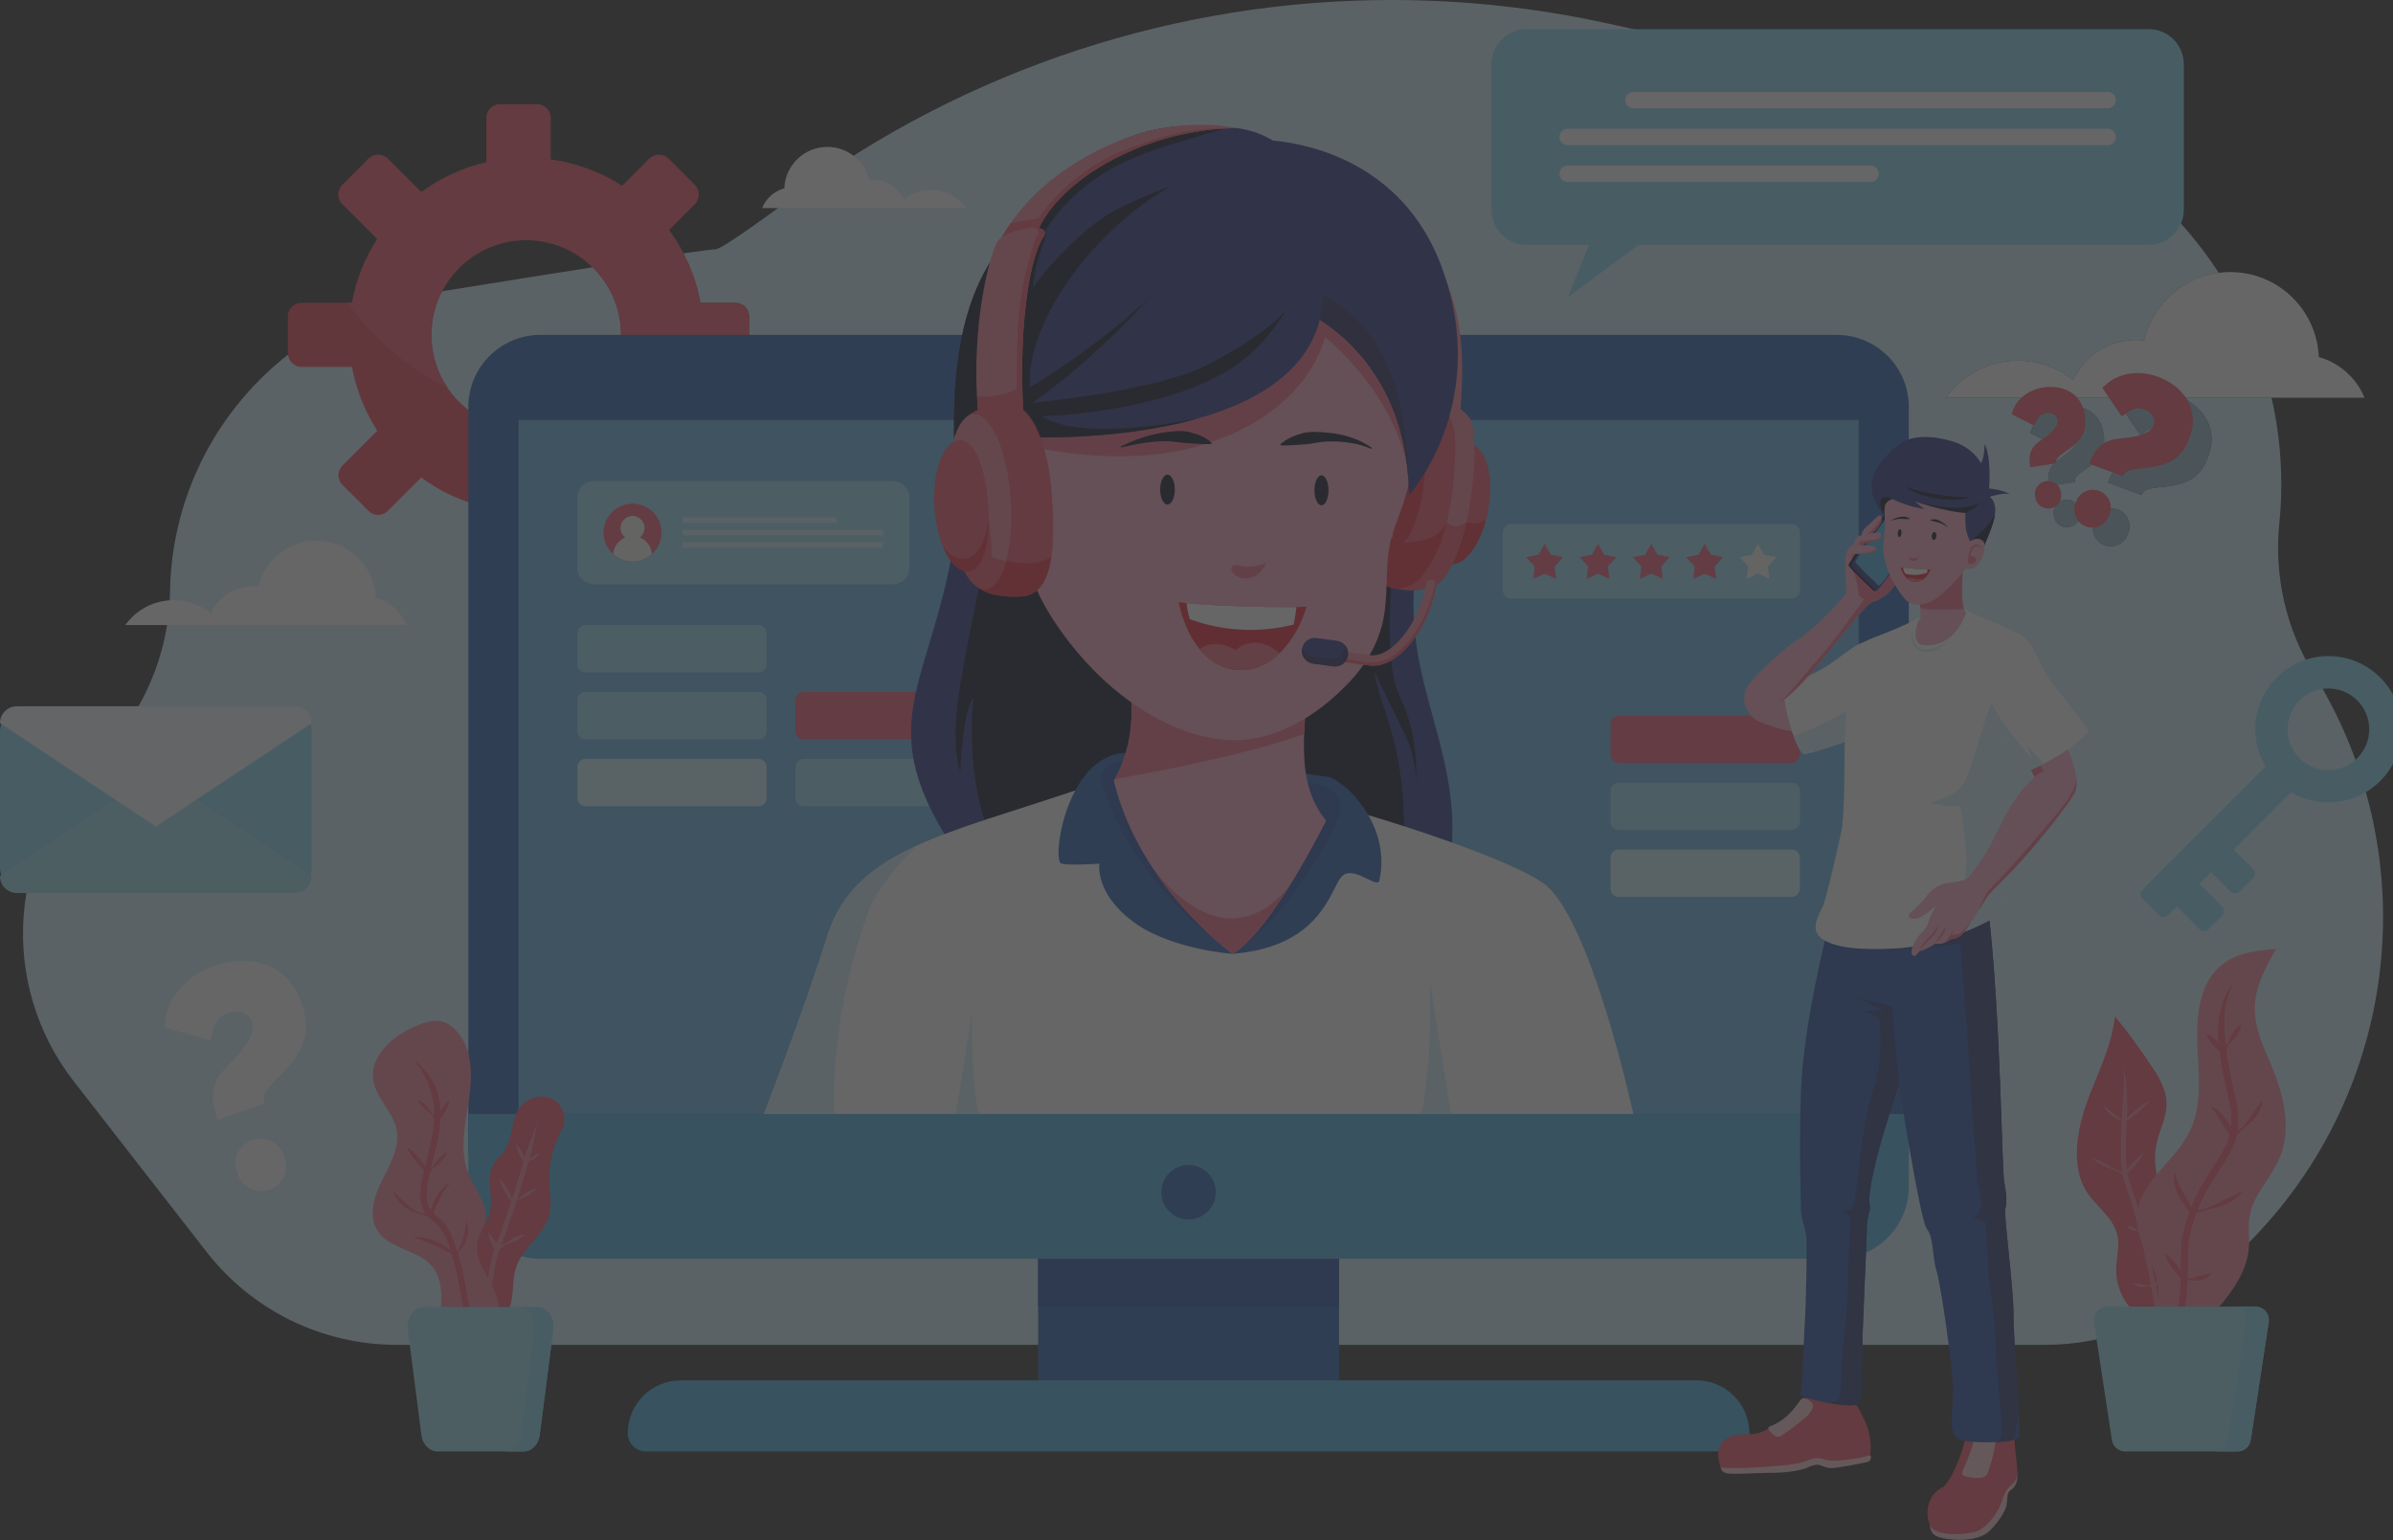 <svg width="853" height="549" viewBox="0 0 853 549" fill="none" xmlns="http://www.w3.org/2000/svg">
<rect x="0" y="0" width="853" height="549" fill="#333333" stroke="none"/>
<g opacity="0.25">
<path d="M729.131 479.421H141.387C114.921 479.421 89.936 467.212 73.676 446.331L26.311 385.511C-0.647 350.893 2.847 301.517 34.411 271.04C50.792 255.225 60.216 233.548 60.609 210.781C61.523 157.801 100.265 113.091 152.576 104.64C200.816 96.847 251.108 88.877 254.991 88.877C255.012 88.877 255.033 88.877 255.053 88.879C255.059 88.879 255.063 88.879 255.068 88.879C256.792 88.877 267.591 81.383 282.749 70.199C345.063 24.22 419.927 4.89208e-05 496.032 4.89208e-05C521.623 4.89208e-05 547.369 2.741 572.807 8.316L704.024 37.071C741.015 45.177 771.587 67.477 790.873 97.256C777.78 98.968 767.216 108.703 764.26 121.363C763.321 121.255 762.368 121.195 761.401 121.195C751.465 121.195 742.895 127.025 738.916 135.451C733.519 131.147 726.685 128.568 719.247 128.568C708.661 128.568 699.3 133.781 693.569 141.775H760.128C758.647 142.596 757.293 143.664 756.076 144.977L762.965 155.099C763.565 154.735 764.251 154.273 765.02 153.707C765.781 153.14 766.679 152.708 767.697 152.412C768.097 152.296 768.515 152.239 768.949 152.239C769.62 152.239 770.329 152.377 771.079 152.655C771.903 152.96 772.607 153.397 773.192 153.96C773.771 154.523 774.171 155.18 774.395 155.928C774.619 156.673 774.588 157.431 774.307 158.192C773.909 159.263 773.169 160.101 772.089 160.712C771.017 161.328 769.801 161.789 768.456 162.099C767.108 162.411 765.813 162.621 764.568 162.739C763.321 162.856 762.359 162.964 761.68 163.056C759.465 163.337 757.699 163.909 756.381 164.78C755.056 165.652 754.041 166.708 753.319 167.943C752.596 169.177 751.957 170.533 751.411 172.008L763.395 176.455C763.811 175.331 764.699 174.597 766.057 174.256C767.413 173.919 769.011 173.684 770.849 173.551C772.687 173.42 774.537 173.119 776.415 172.652C777.831 172.304 779.108 171.833 780.239 171.237C781.369 170.64 782.361 169.935 783.221 169.119C784.081 168.304 784.821 167.372 785.445 166.325C786.071 165.28 786.607 164.14 787.063 162.913C788.123 160.055 788.52 157.443 788.252 155.075C787.992 152.709 787.26 150.609 786.068 148.771C784.868 146.931 783.388 145.365 781.608 144.064C780.376 143.165 779.101 142.401 777.779 141.775H809.699C812.985 156.149 814.019 171.263 812.465 186.657V186.659C810.569 205.448 814.924 224.339 824.855 240.401H824.856C865.755 306.557 854.765 392.312 798.508 446.019L788.389 455.677C772.424 470.917 751.201 479.421 729.131 479.421ZM752.688 181.261C750.092 181.261 747.651 182.856 746.695 185.432L746.437 186.124C745.209 189.433 746.899 193.112 750.207 194.34C750.94 194.612 751.691 194.74 752.429 194.74C755.025 194.74 757.467 193.147 758.423 190.571L758.68 189.879C759.908 186.569 758.22 182.891 754.911 181.663C754.177 181.391 753.427 181.261 752.688 181.261ZM736.688 178.112C736.456 178.112 736.22 178.129 735.983 178.165C733.437 178.552 731.687 180.928 732.073 183.473L732.153 184.005C732.503 186.315 734.491 187.969 736.756 187.969C736.989 187.969 737.224 187.952 737.461 187.916H737.463C740.007 187.529 741.757 185.152 741.371 182.608L741.291 182.075C740.941 179.767 738.953 178.112 736.688 178.112V178.112ZM736.764 153.889C737.14 153.889 737.505 153.937 737.859 154.032C738.425 154.185 738.915 154.463 739.32 154.861C739.728 155.259 739.976 155.752 740.064 156.339C740.189 157.16 740.013 157.957 739.541 158.729C739.075 159.5 738.461 160.224 737.712 160.897C736.963 161.573 736.211 162.164 735.457 162.68C734.704 163.195 734.128 163.605 733.728 163.903C732.413 164.864 731.489 165.853 730.956 166.875C730.417 167.9 730.144 168.931 730.12 169.975C730.093 171.017 730.165 172.108 730.337 173.243L739.556 171.844C739.424 170.981 739.732 170.199 740.477 169.501C741.224 168.807 742.159 168.093 743.285 167.359C744.412 166.625 745.487 165.78 746.519 164.819C747.301 164.096 747.948 163.344 748.459 162.564C748.969 161.784 749.353 160.983 749.613 160.159C749.875 159.335 750.017 158.479 750.045 157.591C750.075 156.703 750.015 155.787 749.871 154.843C749.537 152.644 748.867 150.837 747.86 149.421C746.86 148.004 745.651 146.923 744.24 146.171C742.824 145.42 741.325 144.944 739.732 144.744C738.987 144.649 738.251 144.603 737.524 144.603C736.7 144.603 735.887 144.664 735.085 144.785C733.184 145.073 731.453 145.651 729.903 146.513C728.351 147.377 727.045 148.467 725.992 149.783C724.935 151.1 724.191 152.623 723.764 154.348L731.736 158.372C731.989 157.927 732.264 157.389 732.555 156.757C732.84 156.127 733.26 155.533 733.807 154.985C734.352 154.439 735.1 154.089 736.048 153.945C736.292 153.908 736.529 153.889 736.764 153.889" fill="#D1F0FC"/>
<path d="M842.84 141.775C839.951 134.755 833.955 129.343 826.549 127.277C825.872 110.436 812.012 96.988 795.004 96.988C780.043 96.988 767.521 107.396 764.26 121.363C763.321 121.255 762.368 121.195 761.401 121.195C751.465 121.195 742.895 127.025 738.916 135.451C733.519 131.147 726.685 128.568 719.247 128.568C708.661 128.568 699.3 133.781 693.569 141.775H842.84" fill="white"/>
<path d="M144.888 222.828C142.948 218.115 138.921 214.48 133.948 213.093C133.493 201.784 124.185 192.753 112.764 192.753C102.717 192.753 94.309 199.741 92.118 209.121C91.488 209.049 90.848 209.008 90.198 209.008C83.526 209.008 77.771 212.924 75.1 218.581C71.475 215.691 66.886 213.96 61.891 213.96C54.783 213.96 48.496 217.46 44.648 222.828H144.888" fill="white"/>
<path d="M271.641 74.179C273.048 70.761 275.968 68.127 279.573 67.121C279.903 58.921 286.652 52.373 294.933 52.373C302.217 52.373 308.313 57.44 309.901 64.24C310.359 64.188 310.823 64.159 311.295 64.159C316.132 64.159 320.305 66.997 322.241 71.1C324.869 69.004 328.197 67.749 331.819 67.749C336.973 67.749 341.531 70.288 344.32 74.179H271.641" fill="white"/>
<path d="M216.032 137.563C212.851 142.54 208.387 146.629 203.123 149.349C200.355 150.808 197.361 151.868 194.219 152.491C192.073 152.928 189.84 153.152 187.571 153.152C183.792 153.152 180.151 152.529 176.757 151.369C174.139 150.496 171.657 149.299 169.375 147.827C164.399 144.659 160.308 140.207 157.577 134.932C156.455 132.787 155.569 130.504 154.933 128.109C154.184 125.328 153.785 122.397 153.785 119.379C153.785 116.361 154.184 113.431 154.933 110.649C155.569 108.255 156.455 105.972 157.589 103.815C160.32 98.552 164.399 94.1 169.375 90.919C171.657 89.448 174.139 88.251 176.757 87.377C180.151 86.217 183.792 85.595 187.571 85.595C189.84 85.595 192.073 85.819 194.219 86.255C197.361 86.879 200.355 87.939 203.123 89.397C208.387 92.116 212.837 96.208 216.032 101.184C217.877 104.064 219.299 107.257 220.197 110.649C220.945 113.431 221.344 116.361 221.344 119.379C221.344 122.397 220.945 125.328 220.197 128.109C219.299 131.501 217.877 134.683 216.032 137.563V137.563ZM267.051 125.944V112.819C267.051 110.125 264.867 107.941 262.173 107.941H249.677C247.929 98.348 244.007 89.521 238.433 81.971L247.617 72.787C249.523 70.881 249.523 67.793 247.617 65.888L238.337 56.607C236.432 54.701 233.343 54.701 231.439 56.607L221.764 66.281C214.229 61.428 205.584 58.127 196.284 56.851V42.051C196.284 39.357 194.1 37.173 191.405 37.173H178.281C175.587 37.173 173.403 39.357 173.403 42.051V57.848C164.872 59.793 156.995 63.487 150.163 68.504L138.249 56.603C136.344 54.7 133.256 54.701 131.352 56.604L122.069 65.888C120.164 67.793 120.164 70.881 122.069 72.787L134.473 85.191C130.092 91.989 126.988 99.687 125.468 107.941H107.513C104.82 107.941 102.636 110.125 102.636 112.819V125.944C102.636 128.637 104.82 130.823 107.513 130.823H125.468C126.988 139.075 130.092 146.757 134.473 153.556L122.069 165.96C120.164 167.864 120.164 170.953 122.069 172.857L131.352 182.141C133.256 184.045 136.344 184.047 138.249 182.144L150.163 170.243C156.995 175.276 164.872 178.969 173.403 180.915V196.712C173.403 199.405 175.587 201.589 178.281 201.589H191.405C194.1 201.589 196.284 199.405 196.284 196.712V181.912C205.584 180.636 214.229 177.319 221.764 172.465L231.439 182.14C233.343 184.045 236.432 184.045 238.337 182.14L247.617 172.857C249.523 170.953 249.523 167.864 247.617 165.96L238.433 156.775C244.007 149.224 247.913 140.399 249.677 130.823H262.173C264.867 130.823 267.051 128.637 267.051 125.944" fill="#F14557"/>
<path d="M262.173 107.941H249.677C247.929 98.348 244.007 89.521 238.433 81.971L247.617 72.787C249.523 70.881 249.523 67.793 247.617 65.888L238.337 56.607C236.432 54.701 233.343 54.701 231.439 56.607L221.764 66.281C214.229 61.428 205.584 58.127 196.284 56.851V42.051C196.284 39.357 194.1 37.173 191.405 37.173H178.281C175.587 37.173 173.403 39.357 173.403 42.051V57.848C164.872 59.793 156.995 63.487 150.163 68.504L138.249 56.603C136.344 54.7 133.256 54.701 131.352 56.604L122.069 65.888C120.164 67.793 120.164 70.881 122.069 72.787L134.473 85.191C130.092 91.989 126.987 99.687 125.468 107.941H123.8C132.971 120.692 145.197 131.092 159.428 138.045C158.761 137.041 158.135 136.008 157.577 134.932C156.455 132.787 155.569 130.504 154.933 128.109C154.184 125.328 153.785 122.397 153.785 119.379C153.785 116.361 154.184 113.431 154.933 110.649C155.569 108.255 156.455 105.972 157.589 103.815C160.32 98.552 164.399 94.1 169.375 90.919C171.657 89.448 174.139 88.251 176.757 87.377C180.151 86.217 183.792 85.595 187.571 85.595C189.84 85.595 192.073 85.819 194.219 86.255C197.361 86.879 200.355 87.939 203.123 89.397C208.387 92.116 212.837 96.208 216.031 101.184C217.877 104.064 219.299 107.257 220.197 110.649C220.945 113.431 221.344 116.361 221.344 119.379C221.344 122.397 220.945 125.328 220.197 128.109C219.299 131.501 217.877 134.683 216.031 137.563C213.485 141.547 210.105 144.949 206.161 147.548C221.627 146.756 236.104 142.253 248.759 134.949C249.105 133.589 249.421 132.216 249.677 130.823H255.301C259.473 127.939 263.397 124.727 267.051 121.232V112.819C267.051 110.125 264.867 107.941 262.173 107.941" fill="#F25466"/>
<path d="M477.308 504.748H370.049V434.732H477.308V504.748Z" fill="#285FB5"/>
<path d="M477.308 465.807H370.049V434.732H477.308V465.807Z" fill="#244BA5"/>
<path d="M680.413 410.747H166.944V145.075C166.944 130.884 178.447 119.381 192.636 119.381H654.72C668.911 119.381 680.413 130.884 680.413 145.075V410.747" fill="#285FB5"/>
<path d="M662.513 397.109H184.843V149.684H662.513V397.109Z" fill="#69B5E7"/>
<path d="M680.413 397.109H166.944V423.044C166.944 437.235 178.447 448.737 192.636 448.737H654.72C668.911 448.737 680.413 437.235 680.413 423.044V397.109" fill="#48B0E7"/>
<path d="M433.393 425.017C433.393 419.649 429.044 415.3 423.677 415.3C418.312 415.3 413.963 419.649 413.963 425.017C413.963 430.383 418.312 434.732 423.677 434.732C429.044 434.732 433.393 430.383 433.393 425.017Z" fill="#285FB5"/>
<path d="M617.128 517.412H230.228C226.665 517.412 223.776 514.523 223.776 510.96C223.776 500.535 232.225 492.085 242.648 492.085H604.706C615.132 492.085 623.581 500.535 623.581 510.96C623.581 514.523 620.692 517.412 617.128 517.412" fill="#48B0E7"/>
<path d="M638.655 213.352H538.608C536.995 213.352 535.687 212.044 535.687 210.429V189.788C535.687 188.175 536.995 186.865 538.608 186.865H638.655C640.268 186.865 641.577 188.175 641.577 189.788V210.429C641.577 212.044 640.268 213.352 638.655 213.352Z" fill="#98DBF7"/>
<path d="M550.604 204.491L546.551 206.347L547.063 201.917L544.045 198.636L548.416 197.755L550.604 193.872L552.793 197.755L557.163 198.636L554.145 201.917L554.657 206.347L550.604 204.491" fill="#F25879"/>
<path d="M569.617 204.491L565.565 206.347L566.077 201.917L563.06 198.636L567.429 197.755L569.617 193.872L571.807 197.755L576.176 198.636L573.159 201.917L573.671 206.347L569.617 204.491" fill="#F25879"/>
<path d="M588.632 204.491L584.579 206.347L585.089 201.917L582.073 198.636L586.443 197.755L588.632 193.872L590.82 197.755L595.191 198.636L592.173 201.917L592.685 206.347L588.632 204.491" fill="#F25879"/>
<path d="M607.644 204.491L603.591 206.347L604.102 201.917L601.087 198.636L605.456 197.755L607.644 193.872L609.833 197.755L614.202 198.636L611.187 201.917L611.699 206.347L607.644 204.491" fill="#F25879"/>
<path d="M626.659 204.491L622.605 206.347L623.117 201.917L620.1 198.636L624.471 197.755L626.659 193.872L628.847 197.755L633.216 198.636L630.199 201.917L630.711 206.347L626.659 204.491Z" fill="#F6F6F4"/>
<path d="M318.289 208.28H211.624C208.396 208.28 205.78 205.663 205.78 202.435V177.316C205.78 174.088 208.396 171.471 211.624 171.471H318.289C321.517 171.471 324.135 174.088 324.135 177.316V202.435C324.135 205.663 321.517 208.28 318.289 208.28Z" fill="#98DBF7"/>
<path d="M235.795 189.876C235.795 184.176 231.173 179.556 225.475 179.556C219.776 179.556 215.155 184.176 215.155 189.876C215.155 195.575 219.776 200.195 225.475 200.195C231.173 200.195 235.795 195.575 235.795 189.876Z" fill="#F25879"/>
<path d="M218.547 197.508C220.379 199.172 222.804 200.195 225.475 200.195C228.145 200.195 230.571 199.172 232.403 197.508C232.188 194.821 230.465 192.565 228.065 191.603C229.093 190.819 229.767 189.593 229.767 188.201C229.767 185.831 227.845 183.908 225.475 183.908C223.104 183.908 221.183 185.831 221.183 188.201C221.183 189.593 221.856 190.819 222.884 191.603C220.485 192.565 218.761 194.821 218.547 197.508Z" fill="#F6F6F4"/>
<path d="M298.287 186.459H243.283V184.489H298.287V186.459Z" fill="#CDEFFC"/>
<path d="M314.759 190.86H243.283V188.891H314.759V190.86Z" fill="#CDEFFC"/>
<path d="M314.759 195.261H243.283V193.292H314.759V195.261Z" fill="#CDEFFC"/>
<path d="M270.356 239.712H208.701C207.088 239.712 205.78 238.403 205.78 236.789V225.751C205.78 224.136 207.088 222.828 208.701 222.828H270.356C271.971 222.828 273.279 224.136 273.279 225.751V236.789C273.279 238.403 271.971 239.712 270.356 239.712Z" fill="#98DBF7"/>
<path d="M270.356 263.567H208.701C207.088 263.567 205.78 262.257 205.78 260.643V249.604C205.78 247.991 207.088 246.683 208.701 246.683H270.356C271.971 246.683 273.279 247.991 273.279 249.604V260.643C273.279 262.257 271.971 263.567 270.356 263.567Z" fill="#98DBF7"/>
<path d="M270.356 287.42H208.701C207.088 287.42 205.78 286.112 205.78 284.497V273.46C205.78 271.845 207.088 270.537 208.701 270.537H270.356C271.971 270.537 273.279 271.845 273.279 273.46V284.497C273.279 286.112 271.971 287.42 270.356 287.42Z" fill="#CDEFFC"/>
<path d="M348.117 263.567H286.464C284.849 263.567 283.541 262.257 283.541 260.643V249.604C283.541 247.991 284.849 246.683 286.464 246.683H348.117C349.732 246.683 351.04 247.991 351.04 249.604V260.643C351.04 262.257 349.732 263.567 348.117 263.567Z" fill="#F25879"/>
<path d="M348.117 287.42H286.464C284.849 287.42 283.541 286.112 283.541 284.497V273.46C283.541 271.845 284.849 270.537 286.464 270.537H348.117C349.732 270.537 351.04 271.845 351.04 273.46V284.497C351.04 286.112 349.732 287.42 348.117 287.42Z" fill="#98DBF7"/>
<path d="M638.655 272.008H577C575.387 272.008 574.079 270.699 574.079 269.084V258.047C574.079 256.432 575.387 255.124 577 255.124H638.655C640.268 255.124 641.577 256.432 641.577 258.047V269.084C641.577 270.699 640.268 272.008 638.655 272.008Z" fill="#F25879"/>
<path d="M638.655 295.861H577C575.387 295.861 574.079 294.553 574.079 292.94V281.901C574.079 280.288 575.387 278.979 577 278.979H638.655C640.268 278.979 641.577 280.288 641.577 281.901V292.94C641.577 294.553 640.268 295.861 638.655 295.861Z" fill="#98DBF7"/>
<path d="M638.655 319.716H577C575.387 319.716 574.079 318.407 574.079 316.795V305.755C574.079 304.141 575.387 302.833 577 302.833H638.655C640.268 302.833 641.577 304.141 641.577 305.755V316.795C641.577 318.407 640.268 319.716 638.655 319.716" fill="#CDEFFC"/>
<path d="M342.714 166.261C339.668 243.232 303.873 251.024 342.714 306.549C381.554 362.073 515.33 342.401 517.605 300.365C519.878 258.331 491.63 233.003 510.138 180.401C528.645 127.799 342.714 166.261 342.714 166.261" fill="#2C3686"/>
<path d="M352.679 186.748C348.167 221.732 336.165 256.235 342.329 275.195C342.329 275.195 343.004 253.861 346.999 248.72C346.999 248.72 343.011 278.665 355.227 302.956C367.444 327.245 499.305 322.62 499.305 322.62C499.305 322.62 502.004 296.016 499.305 276.739C496.605 257.46 491.467 249.969 489.988 239.643C489.988 239.643 498.117 256.432 501.281 262.857C504.445 269.284 504.872 278.703 504.872 278.703C504.872 278.703 505.731 261.573 499.048 248.463C492.365 235.355 496.373 199.208 498.353 185.152C500.333 171.095 405.343 154.427 395.004 160.061C384.667 165.697 352.679 186.748 352.679 186.748Z" fill="#101428"/>
<path d="M383.309 281.769C337.476 297.295 304.599 303.139 295.101 333.093C285.604 363.048 272.289 397.109 272.289 397.109H582.223C582.223 397.109 566.88 326.517 550.077 314.829C533.273 303.139 467.521 283.553 447.429 280.196C427.337 276.839 383.309 281.769 383.309 281.769" fill="white"/>
<path d="M509.644 349.621C509.644 349.621 510.813 377.723 506.707 397.109H517.213L509.644 349.621Z" fill="#D0EEFB"/>
<path d="M346.564 360.695C346.564 360.695 345.668 382.243 348.817 397.109H340.76L346.564 360.695" fill="#D0EEFB"/>
<path d="M309.713 324.537C313.729 313.949 326.692 301.519 326.705 301.507C310.976 308.74 299.967 317.752 295.101 333.093C285.604 363.048 272.289 397.109 272.289 397.109H297.293C296.197 365.207 305.695 335.131 309.713 324.537" fill="#D0EEFB"/>
<path d="M439.393 340.035C439.393 340.035 417.111 338.573 403.593 328.345C390.079 318.117 391.904 307.888 391.904 307.888C391.904 307.888 382.041 308.62 378.389 307.888C374.736 307.157 379.98 269.096 401.284 268.401C422.589 267.705 467.215 276.543 472.695 276.839C478.175 277.133 496.249 293.335 491.688 313.859C490.957 317.147 482.132 307.888 478.113 312.637C474.095 317.387 470.809 337.477 439.393 340.035" fill="#285FB5"/>
<path d="M432.001 333.908C432.001 333.908 405.237 315.953 393.183 280.701C391.276 275.125 394.497 272.008 400.416 271.059L432.001 333.908" fill="#244BA5"/>
<path d="M440.524 339.315C456.197 329.287 470.625 304.628 475.009 296.409C479.392 288.189 479.568 280.453 466.147 279.024C452.725 277.597 440.524 339.315 440.524 339.315" fill="#244BA5"/>
<path d="M468.145 229.019C464.109 261.607 461.796 279.029 472.695 292.547C472.695 292.547 453.273 331.997 439.393 340.035C439.393 340.035 406.151 316.291 397.019 278.299C397.019 278.299 402.499 269.899 403.228 257.477C403.959 245.057 402.133 223.505 402.133 223.505L468.145 229.019" fill="#F9A8BE"/>
<path d="M459.644 315.881C439.373 340.427 418.483 319.711 410.723 309.185C423.541 328.705 439.393 340.035 439.393 340.035C445.783 336.336 453.341 325.981 459.644 315.881" fill="#F46986"/>
<path d="M403.228 257.477C402.603 268.109 398.507 275.779 397.339 277.771C412.376 275.103 444.637 268.916 464.861 261.708C465.18 252.775 466.523 242.125 468.145 229.019L427.876 225.656L402.172 223.985C402.432 227.201 403.895 246.14 403.228 257.477Z" fill="#F46986"/>
<path d="M520.652 145.985C521.944 125.433 522.283 106.733 506.244 82.765C490.205 58.796 493.595 122.047 493.857 122.769C494.12 123.493 508.076 150.164 508.076 150.164L520.652 145.985" fill="#F6859C"/>
<path d="M511.597 178.515C509.561 190.335 510.941 200.093 516.608 201.071C522.275 202.045 528.519 193.256 530.556 181.436C532.592 169.617 529.649 159.244 523.983 158.268C518.316 157.292 513.636 166.695 511.597 178.515" fill="#F25466"/>
<path d="M522.676 186.099L519.108 187.549L515.611 197.237C515.611 197.237 515.019 198.439 514.289 199.984C514.965 200.533 515.729 200.919 516.608 201.071C521.629 201.935 527.097 195.125 529.697 185.339C525.191 187.681 522.676 186.099 522.676 186.099" fill="#EE2A3A"/>
<path d="M506.355 142.144C510.751 141.329 523.22 144.635 524.636 151.075C527.854 165.721 522.507 199.695 512.696 208.081C509.12 211.137 499.164 210.516 495.632 209.432C486.664 206.679 486.635 192.341 489.912 173.321C493.189 154.3 500.255 143.275 506.355 142.144" fill="#F25466"/>
<path d="M522.676 186.099C518.113 189.389 515.744 186.099 515.744 186.099C512.65 192.677 506.965 192.671 499.788 193.644L495.763 191.515C495.763 191.515 491.83 194.407 488.144 197.023C488.806 203.569 491.044 208.023 495.632 209.432C499.164 210.516 509.12 211.137 512.696 208.081C516.995 204.407 520.436 195.82 522.676 186.099" fill="#EE2A3A"/>
<path d="M524.636 151.075C523.22 144.635 510.751 141.329 506.355 142.144C505.991 142.212 505.623 142.32 505.253 142.457C513.311 141.86 517.531 147.5 518.455 153.96C519.38 160.42 518.457 189.656 508.971 202.552C507.759 204.197 505.665 209.001 498.617 210.023C503.092 210.612 509.875 210.492 512.696 208.081C522.507 199.695 527.855 165.721 524.636 151.075" fill="#F6859C"/>
<path d="M522.676 186.099C518.113 189.389 515.744 186.099 515.744 186.099L515.741 186.104C514.236 192.419 512.059 198.352 508.971 202.552C507.759 204.197 505.665 209.001 498.617 210.023C503.092 210.611 509.875 210.492 512.696 208.081C516.995 204.407 520.436 195.82 522.676 186.099" fill="#F25466"/>
<path d="M507.021 175.991C505.244 186.309 501.562 194.288 498.8 193.812C496.036 193.336 495.237 184.585 497.016 174.267C498.793 163.948 502.476 155.969 505.238 156.445C508.001 156.921 508.8 165.672 507.021 175.991Z" fill="#EE2A3A"/>
<path d="M368.939 208.8C369.063 209.1 369.191 209.4 369.32 209.7C373.817 220.059 381.919 230.845 389.848 238.924C401.568 250.864 417.472 261.245 434.333 263.507C452.456 265.936 469.083 255.855 481.203 242.924C486.773 236.981 491.128 229.639 492.924 221.647C494.836 213.148 493.8 204.04 495.188 195.356C495.935 190.688 497.811 186.291 499.388 181.833C504.228 168.171 506.651 152.872 504.987 138.173C504.296 132.064 503.299 123.305 499.991 118.007C496.191 111.916 487.396 107.124 481.461 103.409C462.44 91.507 437.223 87.149 415.605 93.879C393.508 100.757 375.491 118.471 366.181 139.417C361.751 149.388 359.175 159.201 361.327 169.948C364.008 183.337 363.603 195.897 368.939 208.8Z" fill="#F9A8BE"/>
<path d="M364.507 158.456C364.507 158.456 398.845 167.891 429.165 158.456C459.484 149.019 469.773 130.024 472.3 120.161C472.3 120.161 497.065 139.579 502.019 168.225C502.019 168.225 503.72 117.361 487.917 111.028C472.112 104.696 439.028 96.417 435.375 99.704C431.721 102.992 370.352 138.06 370.352 138.06L364.507 158.456Z" fill="#F46986"/>
<path d="M399.456 159.171C401.952 157.948 404.536 156.904 407.199 155.984C409.868 155.099 412.644 154.429 415.496 154.085C418.327 153.735 421.302 153.329 424.144 154.063C428.262 155.185 429.907 156.011 431.909 157.911L431.772 158.287C430.279 158.379 428.9 158.295 427.537 158.235L423.543 158.017C420.933 157.917 418.368 157.283 415.696 157.279C413.043 157.276 410.359 157.517 407.669 157.928C404.969 158.303 402.289 158.931 399.589 159.548L399.456 159.171" fill="#101428"/>
<path d="M488.829 160.027C486.267 158.931 483.615 158.184 480.915 157.811C478.223 157.405 475.509 157.289 472.82 157.405C470.116 157.529 467.516 158.259 464.852 158.419C462.168 158.607 459.484 158.871 456.495 158.773L456.359 158.397C458.624 156.407 461.357 155.231 464.176 154.476C467.015 153.692 470.004 153.975 472.883 154.205C475.776 154.427 478.641 154.967 481.38 155.865C484.104 156.796 486.741 158.003 489.032 159.681L488.829 160.027" fill="#101428"/>
<path d="M418.764 174.541C418.764 171.596 417.596 169.208 416.155 169.208C414.715 169.208 413.547 171.596 413.547 174.541C413.547 177.487 414.715 179.875 416.155 179.875C417.596 179.875 418.764 177.487 418.764 174.541Z" fill="#101428"/>
<path d="M473.557 174.796C473.557 171.851 472.435 169.463 471.051 169.463C469.667 169.463 468.544 171.851 468.544 174.796C468.544 177.743 469.667 180.129 471.051 180.129C472.435 180.129 473.557 177.743 473.557 174.796Z" fill="#101428"/>
<path d="M451.568 200.193C450.804 202.181 449.504 204.011 447.697 205.137C445.889 206.265 443.544 206.613 441.581 205.784C438.41 204.444 437.536 200.743 441.852 201.58C443.534 201.907 445.138 202.107 446.854 201.867C447.736 201.743 451.188 201.181 451.568 200.193" fill="#F46986"/>
<path d="M420.143 214.691C431.004 216.099 457.179 216.733 465.725 216.309C462.227 227.911 453.623 239.279 441.832 238.86C429.733 238.432 422.701 226.785 420.143 214.691Z" fill="#EC1F32"/>
<path d="M456.113 232.84C447.009 225.173 440.439 231.733 440.439 231.733C438.365 230.324 432.624 227.943 427.584 231.351C430.372 234.756 433.868 237.271 438.099 238.319C439.417 238.497 440.788 238.68 442.163 238.852C447.555 238.941 452.261 236.563 456.113 232.84" fill="#F36480"/>
<path d="M422.968 215.005C423.156 216.953 423.533 218.879 424.116 220.733C435.883 225.055 449.037 225.736 461.132 222.643C461.572 220.619 461.901 218.523 462.14 216.413C452.331 216.563 433.509 216.044 422.968 215.005" fill="white"/>
<path d="M490.447 237.264C489.567 237.335 488.701 237.315 487.857 237.2C479.56 236.076 475.115 235.456 475.115 235.456L475.623 231.819C475.624 231.819 480.064 232.437 488.352 233.56C495.991 234.603 505.791 222.461 508.375 208.187C508.552 207.205 509.447 206.521 510.435 206.657C511.456 206.796 512.184 207.752 512.003 208.767C509.317 223.831 499.433 236.545 490.447 237.264" fill="#F6859C"/>
<path d="M511.569 207.275C511.576 207.404 511.571 207.536 511.545 207.671C508.861 222.735 498.977 235.451 489.989 236.168C489.109 236.239 488.245 236.219 487.401 236.104C480.852 235.216 476.713 234.645 475.256 234.443L475.115 235.456C475.115 235.456 479.56 236.076 487.857 237.2C488.701 237.315 489.567 237.333 490.447 237.264C499.433 236.545 509.317 223.831 512.003 208.767C512.103 208.207 511.92 207.671 511.569 207.275" fill="#F25466"/>
<path d="M475.316 237.531L468.037 236.535C465.525 236.191 463.767 233.876 464.111 231.363C464.455 228.851 466.771 227.093 469.283 227.436L476.561 228.433C479.075 228.776 480.832 231.092 480.488 233.604C480.144 236.117 477.828 237.875 475.316 237.531" fill="#2C3686"/>
<path d="M479.424 230.019C479.443 230.317 479.433 230.62 479.392 230.925C479.048 233.439 476.733 235.196 474.22 234.852L467.851 233.98C466.119 233.743 464.764 232.56 464.192 231.031L464.111 231.363C463.767 233.876 465.525 236.191 468.037 236.535L475.316 237.531C477.828 237.876 480.144 236.117 480.488 233.604C480.672 232.259 480.24 230.98 479.424 230.019Z" fill="#27285F"/>
<path d="M465.328 111.183C465.328 111.183 501.859 126.524 502.223 176.571C502.223 176.571 531.447 144.424 514.279 96.205C497.109 47.987 447.429 49.813 447.429 49.813L465.328 111.183Z" fill="#2C3686"/>
<path d="M465.328 111.183C465.328 111.183 500.957 126.181 502.169 174.796C502.169 174.516 502.173 174.249 502.169 173.961C501.573 124.909 484.568 111.88 467.764 102.947L463.761 105.812L465.328 111.183" fill="#27285F"/>
<path d="M362.437 155.748C362.437 155.748 463.137 161.593 471.173 110.452C479.209 59.311 453.397 46.899 440.732 45.672C428.068 44.447 403.393 41.516 382.285 61.989C361.177 82.463 337.613 94.865 340.236 161.105L362.437 155.748" fill="#2C3686"/>
<path d="M360.348 141.896C364.739 139.452 369.121 136.944 373.36 134.183C377.623 131.46 381.811 128.596 385.908 125.596C394.116 119.612 402.06 113.204 409.56 106.279C402.749 113.892 395.419 121.064 387.74 127.873C383.905 131.285 379.956 134.581 375.897 137.756C371.865 140.969 367.645 143.955 363.375 146.896L360.348 141.896Z" fill="#101428"/>
<path d="M417.592 66.34C393.731 79.247 367.492 110.289 366.984 136.003C366.984 136.003 356.895 126.637 362.2 113.211C367.505 99.783 383.128 84.908 391.783 78.517C400.437 72.125 417.592 66.34 417.592 66.34" fill="#101428"/>
<path d="M368.435 144.752C365.237 136.468 367.429 108.196 368.435 100.16C369.439 92.124 372.407 86.005 372.727 84.497C373.047 82.991 372.353 82.537 372.353 82.537C388.967 56.968 412.544 53.311 436.449 45.832L435.075 45.153C421.564 44.083 400.587 44.237 382.285 61.989C361.177 82.463 337.613 94.865 340.236 161.105L362.437 155.748C362.437 155.748 396.875 157.741 427.08 149.173C393.493 155.771 371.631 153.035 368.435 144.752" fill="#101428"/>
<path d="M458.704 110.289C448.835 125.696 436.621 140.073 389.996 146.769C358.935 151.231 354.025 144.857 354.025 144.857C354.025 144.857 408.237 141.247 430.14 130.132C452.043 119.019 458.704 110.289 458.704 110.289" fill="#101428"/>
<path d="M369.377 83.752C375.412 66.097 405.664 46.16 440.732 45.672C440.732 45.672 422.711 41.289 401.768 49.083C380.824 56.876 365.749 69.585 357.457 83.931C349.165 98.275 369.377 83.752 369.377 83.752Z" fill="#F6859C"/>
<path d="M399.933 53.859C380.756 61.531 370.101 77.785 370.101 77.785C369.135 77.907 360.387 79.536 360.251 79.561C359.255 80.999 358.311 82.453 357.457 83.931C357.159 84.445 356.908 84.915 356.681 85.357C359.423 85.168 363.447 84.988 364.507 85.457C364.944 85.651 365.816 85.592 367.177 85.256C368.493 84.387 369.377 83.752 369.377 83.752C375.412 66.097 405.664 46.16 440.732 45.672C428.928 45.523 419.112 46.188 399.933 53.859" fill="#F25466"/>
<path d="M364.691 145.988C363.039 113.187 367.673 90.815 371.813 84.727C375.953 78.639 358.965 81.287 355.555 86.067C353.345 89.163 345.872 115.253 348.615 146.216C351.357 177.179 364.691 145.988 364.691 145.988Z" fill="#F6859C"/>
<path d="M368.765 81.191C370.224 81.744 370.649 82.475 369.614 84.057C368.58 85.64 364.317 99.521 363.223 111.759C362.125 123.996 362.673 136.841 362.431 138.303C362.187 139.764 351.477 142.461 348.248 140.992C348.34 142.716 348.458 144.457 348.614 146.216C348.817 148.503 349.079 150.441 349.387 152.087C352.64 152.453 357.156 152.615 361.28 152.677C363.278 149.289 364.691 145.988 364.691 145.988C363.039 113.187 367.673 90.815 371.813 84.727C373.486 82.265 371.705 81.232 368.765 81.191" fill="#F25466"/>
<path d="M361.861 144.396C357.572 143.133 344.829 145.137 342.759 151.397C338.049 165.635 339.869 199.979 348.765 209.331C352.007 212.739 361.975 213.144 365.6 212.429C374.804 210.615 376.309 196.356 375.007 177.1C373.705 157.844 367.813 146.148 361.861 144.396" fill="#F25466"/>
<path d="M348.765 209.331C352.007 212.739 361.975 213.144 365.6 212.429C370.889 211.385 373.627 206.219 374.759 198.369C370.333 202.167 359.017 200.951 353.299 198.364C353.299 198.364 354.236 181.267 351.207 171.625C351.207 171.625 345.789 183.573 342.495 194.673C343.909 201.075 345.993 206.416 348.765 209.331" fill="#EE2A3A"/>
<path d="M360.307 178.093C361.469 195.293 357.408 209.575 351.235 209.992C345.063 210.409 339.116 196.804 337.953 179.604C336.791 162.405 340.852 148.123 347.025 147.705C353.199 147.288 359.144 160.893 360.307 178.093" fill="#F6859C"/>
<path d="M352.435 185.331C352.435 185.331 344.548 186.315 341.504 198.249C344.052 205.599 347.6 210.239 351.235 209.992C354.375 209.78 356.964 205.968 358.601 200.021C356.607 199.6 354.767 199.028 353.299 198.364C353.299 198.364 353.991 195.584 352.435 185.331Z" fill="#F25466"/>
<path d="M352.265 180.101C353.136 192.985 350.807 203.267 345.069 203.655C339.333 204.043 333.977 193.913 333.107 181.031C332.235 168.149 336.18 157.391 341.917 157.004C347.653 156.616 351.393 167.22 352.265 180.101" fill="#F25466"/>
<path d="M343.633 199.196C341.015 199.373 338.465 197.821 336.205 195.036C338.48 200.477 341.705 203.881 345.069 203.655C350.004 203.321 352.411 195.661 352.435 185.331C351.209 193.461 348.301 198.881 343.633 199.196" fill="#EE2A3A"/>
<path d="M621.936 247.556C620.745 251.94 624.52 255.837 625.737 256.568C626.955 257.297 635.235 260.707 640.349 260.829C645.462 260.951 653.012 250.113 650.333 248.896C647.654 247.679 628.903 246.339 626.832 246.339C624.763 246.339 621.936 247.556 621.936 247.556" fill="#F9A8BE"/>
<path d="M635.539 245.243C636.817 258.393 641.384 268.623 643.028 268.804C644.671 268.987 660.989 263.508 665.525 261.499C670.059 259.489 666.569 228.625 663.799 229.169C661.028 229.712 654.608 235.641 649.456 238.485C644.305 241.328 635.539 245.243 635.539 245.243Z" fill="white"/>
<path d="M661.363 250.711C659.636 253.341 646.5 260.013 639.356 262.445C640.796 266.328 642.244 268.717 643.028 268.804C644.435 268.961 656.599 264.965 662.915 262.553C662.755 257.667 661.363 250.711 661.363 250.711" fill="#D0EEFB"/>
<path d="M621.963 246.948C621.457 252.165 626.101 252.913 631.825 251.575C637.548 250.236 647.655 237.572 652.16 231.849C656.665 226.127 665.036 215.928 666.68 215.015C668.324 214.101 671.977 213.617 675.448 208.471C678.919 203.325 675.631 192.549 674.26 191.271C672.891 189.992 660.044 194.261 658.431 196.419C656.817 198.576 658.461 210.175 657.913 211.636C657.365 213.097 645.828 225.031 640.957 227.952C636.088 230.875 622.328 243.173 621.963 246.948" fill="#F9A8BE"/>
<path d="M667.213 199.88C668.741 199.151 669.339 195.832 668.368 196.416C667.399 197.001 665.776 196.989 663.585 196.959C661.391 196.928 660.505 196.739 660.505 196.739C660.505 196.739 660.176 198.176 660.101 199.353C660.101 199.353 665.685 200.611 667.213 199.88Z" fill="#F46986"/>
<path d="M676.92 200.635C676.147 198.973 675.548 197.712 675.548 197.712L666.32 206.013C664.112 203.968 661.363 202.103 661.363 202.103L660.505 203.456C661.728 205.817 662.581 210.809 662.52 212.027C662.52 212.027 663.737 213.488 664.468 213.609C664.468 213.609 654.179 228.221 647.725 235.405C641.311 242.547 636.821 248.724 633.897 250.711C639.741 247.476 648.157 236.933 652.16 231.849C656.665 226.127 665.036 215.928 666.68 215.015C668.324 214.101 671.977 213.617 675.448 208.471C676.824 206.431 677.129 203.504 676.92 200.635" fill="#F46986"/>
<path d="M658.911 201.468C658.952 202.32 666.981 209.748 667.816 210.6C667.879 210.664 668.541 210.763 668.737 210.6C671.163 208.599 682.428 190.527 682.653 189.876C682.865 189.267 676.709 183.051 674.813 181.388C674.556 181.161 673.415 181.297 673.208 181.573C670.953 184.588 658.855 200.368 658.911 201.468Z" fill="#101428"/>
<path d="M659.831 201.468C659.873 202.32 667.903 209.748 668.737 210.6C669.572 211.453 683.332 190.58 683.576 189.876C683.785 189.267 676.875 183.152 674.979 181.489C674.721 181.263 674.335 181.297 674.129 181.573C671.873 184.588 659.776 200.368 659.831 201.468" fill="#2C3686"/>
<path d="M661.363 200.247C661.403 201.044 668.913 207.993 669.695 208.791C670.476 209.588 683.348 190.061 683.576 189.401C683.772 188.832 677.308 183.112 675.533 181.556C675.292 181.344 674.931 181.377 674.739 181.635C672.629 184.455 661.311 199.217 661.363 200.247Z" fill="#48B0E7"/>
<path d="M667.244 190.061C668.629 189.261 670.455 186.552 670.668 185.639C670.881 184.727 670.851 183.904 670.151 183.721C669.451 183.539 667.045 186.4 665.889 187.252C664.732 188.105 663.27 189.871 663.728 191.057C664.184 192.245 666.649 191.788 666.923 191.605C667.199 191.423 667.244 190.061 667.244 190.061Z" fill="#F9A8BE"/>
<path d="M670.543 183.961C670.889 185 667.844 189.167 665.353 190.365L666.172 191.388C666.172 191.388 666.585 191.297 667.115 191.175C667.219 190.712 667.244 190.061 667.244 190.061C668.629 189.261 670.455 186.552 670.668 185.639C670.829 184.947 670.848 184.311 670.543 183.961" fill="#F46986"/>
<path d="M663.852 194.271C666.224 193.052 668.004 193.188 669.283 192.685C670.561 192.184 670.927 190.267 670.105 189.947C669.283 189.627 664.079 190.449 662.707 191.043C661.337 191.636 660.505 194.371 660.505 194.371L663.852 194.271Z" fill="#F9A8BE"/>
<path d="M664.955 192.849C663.645 193.092 663.22 192.849 663.22 192.849C663.22 193.353 662.725 193.604 662.137 194.323L663.852 194.271C666.224 193.052 668.004 193.188 669.283 192.685C669.865 192.457 670.248 191.933 670.425 191.401C669.796 192.453 666.257 192.607 664.955 192.849" fill="#F46986"/>
<path d="M658.431 196.419C659.527 198.104 665.553 197.375 666.772 197.192C667.989 197.009 668.801 196.248 668.733 195.481C668.597 193.935 660.684 194.208 660.013 194.452C659.344 194.696 658.431 196.419 658.431 196.419" fill="#F9A8BE"/>
<path d="M668.663 195.853C667.788 196.665 665.792 197.128 663.639 197.3C661.773 197.449 660.712 197.379 660.468 197.356C662.693 197.715 665.917 197.32 666.772 197.192C667.789 197.039 668.488 196.48 668.663 195.853Z" fill="#F46986"/>
<path d="M687.867 543.597C688.233 546.795 689.512 547.98 694.169 548.62C698.825 549.259 705.676 549.168 709.237 545.697C712.799 542.228 714.991 538.209 715.264 536.473C715.537 534.739 715.447 532.821 715.995 531.907C716.543 530.995 719.44 530.425 719.084 525.332C718.727 520.24 687.867 543.597 687.867 543.597" fill="#FBC8D4"/>
<path d="M718.028 513.239C717.503 506.165 700.744 508.895 700.652 511.725C700.561 514.556 696.635 526.428 692.777 530.033L692.781 530.041C687.732 532.337 685.829 538.087 687.867 543.597C689.596 548.273 702.571 547.141 705.676 545.424C708.948 543.613 712.185 538.873 713.156 536.307L713.157 536.305C713.863 534.792 714.168 532.547 715.721 530.628C717.273 528.711 718.095 529.076 718.825 526.795C719.556 524.511 718.552 520.309 718.028 513.239Z" fill="#F25466"/>
<path d="M703.704 512.937C702.093 520.232 698.616 524.98 699.635 525.829C700.651 526.677 706.927 527.693 708.115 525.829C709.303 523.963 711.337 516.075 711.337 512.937C711.337 509.799 703.704 512.937 703.704 512.937Z" fill="#FBC8D4"/>
<path d="M666.627 518.917C667.045 515.742 667.086 511.085 664.397 505.789C661.708 500.492 661.84 500.036 658.736 499.488C655.63 498.94 644.307 497.388 644.307 497.388C644.307 497.388 642.388 502.684 635.721 506.337C629.055 509.991 627.685 511.268 623.393 511.268C619.1 511.268 609.615 511.773 613.348 523.14C613.348 523.14 616.361 524.449 623.91 524.389C631.46 524.328 639.132 523.719 641.871 522.684C644.611 521.649 647.472 521.101 649.116 521.771C650.759 522.44 656.117 522.196 659.161 521.771C662.205 521.345 666.627 518.917 666.627 518.917" fill="#F25466"/>
<path d="M630.813 508.513C630.343 508.67 630.168 509.22 630.437 509.636C631.336 511.031 633.204 512.561 634.199 512.212C635.417 511.787 641.063 507.516 644.063 504.907C645.463 503.688 646.803 501.375 646.011 500.28C645.219 499.184 643.149 497.905 642.297 498.573C641.444 499.244 639.801 502.459 636.33 505.325C633.977 507.271 631.904 508.148 630.813 508.513" fill="#FBC8D4"/>
<path d="M613.348 523.14C620.836 523.871 638.087 522.409 641.607 521.497C645.128 520.583 647.045 519.031 650.424 520.309C653.804 521.588 664.215 519.578 665.859 518.94C667.503 518.3 667.045 520.873 665.859 521.139C664.671 521.407 657.183 522.988 653.347 523.339C649.512 523.688 649.329 520.857 644.763 522.959C640.197 525.059 632.708 525.059 629.421 525.059C626.133 525.059 616.727 525.789 614.991 525.059C613.256 524.328 613.348 523.14 613.348 523.14Z" fill="#FBC8D4"/>
<path d="M699.283 513.37C704.405 514.765 719.009 514.283 719.74 512.273C720.471 510.264 717.731 478.666 717.731 468.621C717.731 458.575 714.26 433.736 714.808 430.996C715.356 428.255 715.356 426.245 714.443 421.497C713.529 416.748 713.169 361.711 708.78 324.633L651.795 329.992C651.795 329.992 642.663 365.06 641.931 389.9C641.2 414.74 642.053 426.673 641.931 430.325C641.811 433.979 643.484 437.631 643.865 440.553C644.245 443.476 643.757 465.149 643.271 472.942C642.784 480.736 642.428 495.104 641.633 496.808C640.836 498.515 658.857 501.923 661.292 500.705C663.728 499.488 663.728 499.244 663.728 486.58C663.728 473.917 665.432 443.476 665.432 438.119C665.432 432.76 667.137 431.787 666.407 429.108C665.676 426.429 668.355 414.252 671.033 405.241C673.712 396.232 676.877 386.491 676.877 386.491C676.877 386.491 684.427 435.196 686.864 438.119C689.299 441.04 688.811 448.589 690.272 452.973C691.733 457.358 696.117 487.068 696.117 496.077C696.117 505.088 693.924 511.907 699.283 513.37" fill="#244BA5"/>
<path d="M711.419 514.083C713.884 513.961 716.139 513.703 717.687 513.317C718.295 510.719 718.943 507.448 719.616 503.648C719.055 493.017 717.731 475.608 717.731 468.621C717.731 458.575 714.26 433.736 714.808 430.996C715.356 428.255 715.356 426.245 714.443 421.497C713.529 416.748 713.169 361.711 708.78 324.633L697.313 325.712L663.757 338.332C679.932 338.784 698.745 336.251 698.745 336.251C698.745 336.251 701.367 365.937 701.457 370.32C701.545 374.704 704.711 415.633 704.711 419.4C704.711 423.167 706.172 424.253 706.416 428.337C706.659 432.42 703.493 433.881 703.493 433.881C703.493 433.881 707.876 435.344 707.876 436.073C707.876 436.804 708.791 448.555 708.791 453.121C708.791 457.687 710.78 463.897 711.337 477.596C711.896 491.295 713.721 507.549 713.721 509.376C713.721 511.159 713.715 513.015 711.419 514.083" fill="#263873"/>
<path d="M674.453 358.875L662.215 355.769L671.712 360.336L664.041 360.519L669.92 362.619C669.92 362.619 671.752 377.879 667.937 388.099C663.757 399.3 661.851 427.915 660.572 430.108C659.293 432.299 656.005 431.751 656.005 431.751C656.005 431.751 659.476 432.117 659.657 434.673C659.841 437.231 658.927 444.353 658.927 451.904C658.927 459.453 658.197 471.427 657.467 476.52C656.736 481.615 656.395 494.076 656.005 497.388C655.616 500.697 650.64 499.925 650.64 499.925H650.639C653.161 500.403 655.764 500.77 657.797 500.905C665.32 501.613 663.757 498.828 663.747 484.024C663.932 470.232 665.432 443.143 665.432 438.119C665.432 432.76 667.137 431.787 666.407 429.108C665.676 426.429 668.355 414.252 671.033 405.241C673.712 396.232 676.877 386.491 676.877 386.491C676.877 386.491 675.548 374.035 675.365 371.112C675.184 368.189 674.453 358.875 674.453 358.875" fill="#263873"/>
<path d="M684.671 220.037C671.521 226.491 669.459 226.241 663.799 229.169C658.139 232.096 657.517 262.9 657.517 267.648C657.517 272.397 657.457 291.271 656.361 296.384C655.264 301.499 651.064 320.493 649.603 323.416C648.143 326.339 645.403 331.269 648.872 334.192C652.343 337.115 659.988 339.124 676.987 338.027C693.985 336.932 712.981 326.52 713.895 325.06C714.808 323.599 707.867 296.749 707.867 291.635C707.867 286.52 707.137 282.685 706.771 280.311C706.407 277.937 712.599 266.795 713.977 259.672C715.356 252.549 724.525 232.899 723.319 229.299C722.113 225.7 708.925 221.689 700.081 217.112C691.235 212.535 684.671 220.037 684.671 220.037" fill="white"/>
<path d="M681.667 225.177C681.673 225.961 681.653 226.74 681.848 227.488C681.987 228.235 682.236 228.964 682.651 229.575C683.42 230.859 684.847 231.516 686.32 231.523C687.799 231.556 689.303 231.169 690.743 230.639C692.195 230.116 693.583 229.413 695 228.739C694.367 229.2 693.708 229.628 693.055 230.069C692.357 230.429 691.683 230.845 690.955 231.16C689.52 231.827 687.939 232.272 686.293 232.253L685.676 232.224L685.064 232.084C684.649 232.021 684.271 231.819 683.891 231.639C683.177 231.205 682.521 230.615 682.168 229.859C681.359 228.399 681.348 226.695 681.667 225.177" fill="#D0EEFB"/>
<path d="M713.895 325.06C714.808 323.599 707.867 296.749 707.867 291.635C707.867 286.521 707.137 282.685 706.771 280.311C706.407 277.937 712.599 266.795 713.977 259.672C714.217 258.435 714.696 256.813 715.311 254.968L709.903 250.711C705.867 260.063 702.581 276.501 699.109 280.519C695.64 284.537 687.603 286.181 687.603 286.181C687.603 286.181 695.291 288.008 698.753 287.277C698.753 287.277 701.343 301.707 700.865 308.829C700.388 315.953 698.943 326.729 698.753 328.189C698.681 328.736 698.663 330.637 698.669 332.805C707.099 329.563 713.379 325.885 713.895 325.06" fill="#D0EEFB"/>
<path d="M699.585 204.136C699.161 211.757 699.283 216.993 700.865 218.455C700.865 218.455 697.041 231.101 685.524 230.023C681.627 229.657 682.479 223.081 684.671 220.037L684.184 210.689L699.585 204.136" fill="#F9A8BE"/>
<path d="M700.081 217.112C699.257 214.775 699.247 210.219 699.585 204.136L684.184 210.689L684.496 216.684C687.055 217.872 700.081 217.112 700.081 217.112Z" fill="#F46986"/>
<path d="M736.197 265.779C738.51 269.309 741.31 278.076 739.728 282.095C738.144 286.113 723.533 304.013 716.959 310.709C710.383 317.407 708.921 318.503 707.703 320.693C706.485 322.887 700.643 331.927 699.18 333.296C697.719 334.667 695.255 334.849 695.255 334.849C695.255 334.849 693.273 336.857 689.789 336.493C689.789 336.493 686.579 338.593 684.112 339.141C684.112 339.141 683.199 340.692 682.376 340.831C681.555 340.968 680.643 339.324 682.376 336.036C684.112 332.748 686.669 331.379 687.217 329.279C687.764 327.179 689.977 322.893 689.977 322.893C689.977 322.893 685.391 327.269 682.743 327.544C680.093 327.817 679.853 326.265 681.389 324.987C682.924 323.708 684.933 321.791 686.852 319.324C688.769 316.859 691.052 315.215 694.431 314.757C697.811 314.301 700.185 313.936 701.097 313.296C702.012 312.657 706.837 306.448 710.315 299.751C713.792 293.053 717.092 284.496 725.239 276.98L722.315 271.136L736.197 265.779Z" fill="#F9A8BE"/>
<path d="M684.255 338.723C685.037 336.871 686.343 335.292 687.755 333.885L688.311 333.375C688.477 333.216 688.761 333.015 688.828 332.92C689.114 332.587 689.373 332.147 689.653 331.749C690.196 330.929 690.725 330.092 691.316 329.287C690.993 330.235 690.588 331.14 690.14 332.032C689.92 332.487 689.684 332.908 689.365 333.357C689.121 333.652 688.973 333.713 688.789 333.905L688.263 334.409C687.557 335.083 686.882 335.792 686.202 336.499C685.528 337.211 684.891 337.952 684.255 338.723" fill="#F46986"/>
<path d="M689.977 335.861C690.552 334.877 691.211 334.025 691.811 333.128C692.431 332.244 692.99 331.357 693.569 330.381C693.54 331.531 693.039 332.615 692.412 333.543C691.759 334.467 690.956 335.28 689.977 335.861" fill="#F46986"/>
<path d="M692.621 336.251C694.312 335.772 695.255 334.849 695.255 334.849C695.255 334.849 697.719 334.667 699.18 333.296C699.777 332.737 701.108 330.891 702.555 328.76C702.525 328.795 700.873 330.457 699.673 331.829C697.983 333.761 695.807 333.123 695.807 333.123L696.233 331.341C696.233 331.341 694.46 335.383 692.621 336.251Z" fill="#F46986"/>
<path d="M740.109 277.629C739.916 279.296 739.8 280.621 737.009 284.995C733.868 289.915 715.64 310.656 711.712 314.492C707.787 318.327 707.876 318.572 705.277 324.631C706.376 322.917 707.299 321.424 707.703 320.693C708.921 318.503 710.383 317.407 716.959 310.709C723.533 304.013 738.144 286.113 739.728 282.095C740.188 280.927 740.269 279.353 740.109 277.629Z" fill="#F46986"/>
<path d="M727.353 272.837L728.545 275.101C728.545 275.101 726.672 275.597 725.239 276.98L722.916 272.483L727.353 272.837" fill="#F46986"/>
<path d="M712.229 260.456C709.237 253.591 708.651 242.443 712.229 236.575C715.809 230.708 721.912 228.595 723.319 229.299C724.728 230.003 728.013 239.156 731.417 243.381C734.819 247.605 744.089 259.459 744.325 260.456C744.56 261.453 736.343 269.505 721.559 275.417C719.799 276.123 712.229 260.456 712.229 260.456" fill="white"/>
<path d="M722.488 265.779L724.437 270.473C724.437 270.473 713.98 259.165 709.912 250.728C710.223 254.247 711.028 257.697 712.229 260.456C712.229 260.456 719.799 276.123 721.559 275.417C724.088 274.407 726.411 273.331 728.545 272.24L722.488 265.779Z" fill="#D0EEFB"/>
<path d="M707.432 194.211C710.12 187.648 713.408 180.708 709.267 177.055C709.267 177.055 713.895 175.593 716.329 176.08C716.329 176.08 713.895 174.62 709.024 174.132C709.024 174.132 709.981 163.052 707.432 158.303C707.432 158.303 707.441 163.173 706.101 165.123C706.101 165.123 703.423 159.399 695.508 157.207C687.593 155.016 679.921 154.772 674.443 160.373C668.964 165.975 662.547 173.156 671.783 183.995C681.019 194.832 693.195 197.633 698.431 198.364C703.667 199.095 707.432 194.211 707.432 194.211" fill="#2C3686"/>
<path d="M679.201 173.397C681.016 174.253 682.927 174.701 684.831 175.172C686.744 175.604 688.669 175.991 690.608 176.291C692.544 176.608 694.492 176.852 696.443 177.036C698.396 177.177 700.352 177.351 702.335 177.041C700.501 177.905 698.412 178.133 696.407 178.176C694.381 178.221 692.368 178.033 690.376 177.732C688.389 177.395 686.421 176.935 684.513 176.263C682.619 175.599 680.717 174.737 679.201 173.397" fill="#101428"/>
<path d="M700.561 182.869C702.672 182.347 706.169 178.967 706.169 178.967C706.169 178.967 702.545 181.529 695.091 180.919C687.639 180.308 682.661 178.76 682.661 178.76C682.661 178.76 690.343 183.267 693.173 183.995C696.005 184.721 700.561 182.869 700.561 182.869Z" fill="#101428"/>
<path d="M674.625 177.937C671.165 176.228 670.16 177.963 670.16 179.424C670.16 180.885 671.783 183.995 671.783 183.995L674.625 177.937" fill="#101428"/>
<path d="M711.121 183.307C708.36 188.772 702.204 193.007 702.204 193.007C702.204 193.007 699.801 196.247 702.5 197.561C702.612 197.616 702.739 197.664 702.863 197.712C705.661 196.505 707.432 194.211 707.432 194.211C708.964 190.472 710.685 186.613 711.121 183.307" fill="#101428"/>
<path d="M702.204 193.007C702.204 193.007 705.036 190.905 706.955 193.007C708.871 195.107 705.219 204.879 700.927 202.504C700.927 202.504 693.804 211.545 688.872 214.101C683.94 216.659 680.652 215.38 679.009 213.553C677.365 211.728 671.851 204.236 671.337 196.293C671.155 193.463 671.977 187.892 671.977 186.705C671.977 185.517 671.247 180.86 672.252 179.489C673.255 178.12 674.625 177.937 674.625 177.937C674.625 177.937 680.744 180.951 686.04 181.408C686.04 181.408 683.484 179.764 682.661 178.76C682.661 178.76 693.164 182.412 700.561 182.869C700.561 182.869 700.471 187.071 700.835 188.896C701.2 190.723 702.204 193.007 702.204 193.007" fill="#F9A8BE"/>
<path d="M706.027 195.677C705.769 193.887 704.268 193.535 703.041 194.781C701.784 196.06 701.295 200.109 701.549 200.707C701.807 201.304 703.809 201.261 704.279 200.024C704.748 198.789 703.64 198.013 702.488 198.38C702.488 198.38 702.305 196.576 703.309 195.413C704.311 194.252 705.237 194.696 705.451 194.995C705.664 195.293 706.027 195.677 706.027 195.677" fill="#F46986"/>
<path d="M694.243 187.757C693.84 187.355 693.408 186.981 692.953 186.627C692.495 186.277 692.001 185.963 691.472 185.708C690.945 185.452 690.396 185.176 689.796 185.129C689.203 185.076 688.599 185.125 688.035 185.36L688.037 185.441C688.32 185.559 688.593 185.633 688.863 185.712L689.649 185.935C690.163 186.089 690.701 186.136 691.22 186.313C691.735 186.489 692.24 186.713 692.733 186.972C693.232 187.223 693.709 187.523 694.192 187.821L694.243 187.757" fill="#101428"/>
<path d="M674.193 185.707C674.7 185.448 675.232 185.259 675.779 185.145C676.323 185.025 676.875 184.965 677.425 184.952C677.979 184.94 678.521 185.053 679.066 185.049C679.617 185.051 680.169 185.068 680.779 185.007L680.801 184.928C680.311 184.552 679.737 184.351 679.151 184.235C678.56 184.113 677.953 184.212 677.368 184.299C676.781 184.384 676.203 184.533 675.656 184.755C675.113 184.983 674.591 185.265 674.145 185.639L674.193 185.707" fill="#101428"/>
<path d="M688.587 190.968C688.663 190.195 689.095 189.605 689.551 189.651C690.007 189.696 690.314 190.359 690.238 191.131C690.161 191.904 689.731 192.493 689.273 192.448C688.817 192.404 688.509 191.74 688.587 190.968Z" fill="#101428"/>
<path d="M676.459 189.992C676.533 189.22 676.898 188.624 677.272 188.66C677.644 188.697 677.885 189.353 677.809 190.127C677.733 190.899 677.368 191.495 676.994 191.459C676.622 191.421 676.381 190.765 676.459 189.992Z" fill="#101428"/>
<path d="M684.22 198.477C683.108 199.212 681.551 199.196 680.455 198.437C680.543 199.033 680.767 199.613 681.329 199.825C681.893 200.036 682.537 199.975 683.088 199.731C683.639 199.487 683.849 198.951 684.22 198.477" fill="#F46986"/>
<path d="M688.123 203.009C685.572 203.051 679.481 202.58 677.505 202.296C678.104 204.877 679.984 207.427 682.867 207.428C685.464 207.429 687.335 205.296 688.123 203.009Z" fill="#EC1F32"/>
<path d="M685.525 206.585C684.535 206.272 683.492 206.433 683.069 206.561C683.069 206.561 681.791 205.619 679.787 206.239C680.625 206.957 681.651 207.428 682.867 207.428C683.869 207.429 684.76 207.107 685.525 206.585Z" fill="#F36480"/>
<path d="M679.077 204.455C681.596 205.259 684.428 205.027 686.921 204.152C686.965 203.771 687.023 203.387 687.08 203.003C684.565 202.949 680.512 202.644 678.348 202.401C678.483 203.115 678.716 203.812 679.077 204.455Z" fill="white"/>
<path d="M752.429 194.74C751.691 194.74 750.94 194.612 750.207 194.34C746.899 193.112 745.209 189.433 746.437 186.124L746.695 185.432C747.651 182.856 750.092 181.261 752.688 181.261C753.427 181.261 754.177 181.391 754.911 181.663C758.22 182.891 759.908 186.569 758.68 189.879L758.423 190.571C757.467 193.147 755.025 194.74 752.429 194.74ZM763.395 176.455L751.411 172.008C751.957 170.533 752.596 169.177 753.319 167.943C754.041 166.708 755.056 165.652 756.381 164.78C757.699 163.909 759.465 163.337 761.68 163.056C762.359 162.964 763.321 162.856 764.568 162.739C765.813 162.621 767.108 162.411 768.456 162.099C769.801 161.789 771.017 161.328 772.089 160.712C773.169 160.101 773.909 159.263 774.307 158.192C774.588 157.431 774.619 156.673 774.395 155.928C774.171 155.18 773.771 154.523 773.192 153.96C772.607 153.397 771.903 152.96 771.079 152.655C770.329 152.377 769.62 152.239 768.949 152.239C768.515 152.239 768.097 152.296 767.697 152.412C766.679 152.708 765.781 153.14 765.02 153.707C764.251 154.273 763.565 154.735 762.965 155.099L756.076 144.977C757.293 143.664 758.647 142.596 760.128 141.775H777.779C779.101 142.401 780.376 143.165 781.608 144.064C783.388 145.365 784.868 146.931 786.068 148.771C787.26 150.609 787.992 152.709 788.252 155.075C788.52 157.443 788.123 160.055 787.063 162.913C786.607 164.14 786.071 165.28 785.445 166.325C784.821 167.372 784.081 168.304 783.221 169.119C782.361 169.935 781.369 170.64 780.239 171.237C779.108 171.833 777.831 172.304 776.415 172.652C774.537 173.119 772.687 173.42 770.849 173.551C769.011 173.684 767.413 173.919 766.057 174.256C764.699 174.597 763.811 175.331 763.395 176.455" fill="#94BACD"/>
<path d="M777.779 141.775H760.128C760.663 141.479 761.213 141.215 761.781 140.983C763.919 140.103 766.207 139.664 768.643 139.659C768.657 139.659 768.673 139.659 768.689 139.659C771.109 139.659 773.551 140.116 776.007 141.027C776.607 141.249 777.197 141.499 777.779 141.775" fill="#B0C4CD"/>
<path d="M736.756 187.969C734.491 187.969 732.503 186.315 732.153 184.005L732.073 183.473C731.687 180.928 733.437 178.552 735.983 178.165C736.22 178.129 736.456 178.112 736.688 178.112C738.953 178.112 740.941 179.767 741.291 182.075L741.371 182.608C741.757 185.152 740.007 187.529 737.463 187.916H737.461C737.224 187.952 736.989 187.969 736.756 187.969V187.969ZM730.337 173.243C730.165 172.108 730.093 171.017 730.12 169.975C730.144 168.931 730.417 167.9 730.956 166.875C731.489 165.853 732.413 164.864 733.728 163.903C734.128 163.605 734.704 163.195 735.457 162.68C736.211 162.164 736.963 161.573 737.712 160.897C738.461 160.224 739.075 159.5 739.541 158.729C740.013 157.957 740.189 157.16 740.064 156.339C739.976 155.752 739.728 155.259 739.32 154.861C738.915 154.463 738.425 154.185 737.859 154.032C737.505 153.937 737.14 153.889 736.764 153.889C736.529 153.889 736.292 153.908 736.048 153.945C735.1 154.089 734.352 154.439 733.807 154.985C733.26 155.533 732.84 156.127 732.555 156.757C732.264 157.389 731.989 157.927 731.736 158.372L723.764 154.348C724.191 152.623 724.935 151.1 725.992 149.783C727.045 148.467 728.351 147.377 729.903 146.513C731.453 145.651 733.184 145.073 735.085 144.785C735.887 144.664 736.7 144.603 737.524 144.603C738.251 144.603 738.987 144.649 739.732 144.744C741.325 144.944 742.824 145.42 744.24 146.171C745.651 146.923 746.86 148.004 747.86 149.421C748.867 150.837 749.537 152.644 749.871 154.843C750.015 155.787 750.075 156.703 750.045 157.591C750.017 158.479 749.875 159.335 749.613 160.159C749.353 160.983 748.969 161.784 748.459 162.564C747.948 163.344 747.301 164.096 746.519 164.819C745.487 165.78 744.412 166.625 743.285 167.359C742.159 168.093 741.224 168.807 740.477 169.501C739.732 170.199 739.424 170.981 739.556 171.844L730.337 173.243" fill="#94BACD"/>
<path d="M739.771 179.457L740.029 178.765C741.255 175.456 744.933 173.768 748.244 174.996C751.553 176.224 753.241 179.903 752.013 183.212L751.756 183.904C750.529 187.213 746.851 188.901 743.54 187.673C740.232 186.445 738.543 182.767 739.771 179.457V179.457ZM744.744 165.341C745.291 163.867 745.929 162.511 746.652 161.276C747.375 160.041 748.389 158.985 749.715 158.113C751.032 157.243 752.799 156.671 755.013 156.389C755.692 156.297 756.655 156.189 757.901 156.073C759.147 155.955 760.441 155.744 761.789 155.432C763.135 155.123 764.351 154.661 765.423 154.045C766.503 153.433 767.243 152.596 767.64 151.525C767.921 150.765 767.952 150.007 767.728 149.261C767.504 148.513 767.104 147.856 766.525 147.295C765.94 146.731 765.236 146.293 764.412 145.988C763.179 145.531 762.048 145.451 761.03 145.745C760.012 146.041 759.115 146.473 758.353 147.04C757.585 147.607 756.899 148.068 756.299 148.432L749.409 138.311C751.067 136.524 752.972 135.191 755.115 134.316C757.252 133.436 759.54 132.997 761.976 132.992C764.411 132.987 766.868 133.443 769.34 134.36C771.304 135.089 773.168 136.103 774.941 137.397C776.721 138.699 778.201 140.264 779.401 142.104C780.593 143.943 781.325 146.043 781.587 148.408C781.853 150.776 781.456 153.388 780.396 156.247C779.94 157.473 779.404 158.613 778.779 159.659C778.155 160.705 777.416 161.637 776.555 162.452C775.695 163.267 774.703 163.973 773.572 164.571C772.441 165.167 771.164 165.637 769.748 165.985C767.871 166.452 766.02 166.753 764.183 166.884C762.344 167.017 760.747 167.252 759.391 167.589C758.032 167.931 757.144 168.664 756.728 169.788L744.744 165.341" fill="#F25466"/>
<path d="M725.487 177.339L725.407 176.807C725.02 174.261 726.771 171.885 729.316 171.499C731.863 171.113 734.239 172.863 734.624 175.408L734.704 175.941C735.091 178.487 733.34 180.863 730.796 181.249H730.794C728.25 181.635 725.872 179.884 725.487 177.339V177.339ZM723.671 166.576C723.499 165.441 723.427 164.351 723.453 163.308C723.477 162.264 723.752 161.233 724.289 160.208C724.823 159.187 725.746 158.197 727.061 157.236C727.461 156.937 728.037 156.528 728.791 156.013C729.544 155.497 730.296 154.907 731.045 154.231C731.795 153.557 732.408 152.833 732.875 152.063C733.347 151.291 733.523 150.493 733.397 149.672C733.309 149.085 733.061 148.592 732.653 148.195C732.248 147.796 731.759 147.519 731.192 147.365C730.619 147.212 730.016 147.183 729.381 147.279C728.433 147.423 727.685 147.771 727.14 148.319C726.593 148.867 726.173 149.461 725.888 150.091C725.597 150.723 725.323 151.26 725.069 151.705L717.097 147.681C717.524 145.956 718.268 144.433 719.325 143.116C720.379 141.8 721.684 140.712 723.236 139.848C724.787 138.984 726.517 138.407 728.419 138.119C729.927 137.889 731.476 137.877 733.065 138.076C734.659 138.277 736.157 138.753 737.573 139.504C738.984 140.256 740.193 141.337 741.194 142.755C742.2 144.171 742.871 145.977 743.204 148.176C743.348 149.12 743.408 150.036 743.379 150.924C743.351 151.812 743.208 152.668 742.947 153.492C742.687 154.316 742.303 155.117 741.792 155.897C741.281 156.677 740.635 157.429 739.852 158.152C738.82 159.113 737.745 159.959 736.619 160.692C735.492 161.427 734.557 162.14 733.811 162.835C733.065 163.532 732.757 164.315 732.889 165.177L723.671 166.576" fill="#F25466"/>
<path d="M766.669 470.59C773.145 470.601 778.615 463.931 778.465 456.017C778.367 450.861 777.609 445.76 776.196 440.972C772.955 430.001 766.28 419.396 768.689 407.807C769.681 403.035 772.194 398.621 772.264 393.745C772.337 388.72 769.804 384.396 767.283 380.567C763.085 374.188 758.612 368.087 753.889 362.291C752.737 373.187 747.503 382.892 743.863 393.069C740.221 403.245 738.337 415.749 743.513 424.377C747.208 430.537 754.201 434.247 755.013 441.943C755.343 445.076 754.514 448.269 754.338 451.449C753.838 460.512 759.412 469.165 766.669 470.59Z" fill="#F25466"/>
<path d="M771.904 485.216L769.104 472.19C768.419 467.816 767.683 463.451 766.865 459.1C765.249 450.4 763.38 441.74 761.043 433.223C760.447 431.097 759.836 428.975 759.153 426.883C758.827 425.831 758.456 424.796 758.1 423.756C757.716 422.74 757.332 421.715 757.001 420.555C756.413 418.303 756.144 416.033 756.059 413.789C755.933 411.537 755.967 409.303 756.004 407.072C756.123 402.615 756.411 398.184 756.576 393.769C757.003 389.365 757.424 384.96 756.845 380.547C758.131 384.84 758.169 389.399 758.328 393.833C758.16 398.283 757.873 402.705 757.757 407.116C757.72 409.316 757.688 411.52 757.811 413.699C757.889 415.883 758.159 418.045 758.689 420.08C758.963 421.056 759.349 422.108 759.752 423.167C760.113 424.224 760.491 425.279 760.821 426.344C761.515 428.467 762.132 430.609 762.732 432.753C765.089 441.345 766.967 450.043 768.588 458.78C769.416 463.145 770.135 467.531 770.849 471.915C771.257 476.348 771.665 480.773 771.904 485.216" fill="#F6859C"/>
<path d="M750.032 394.397C751.307 395.285 752.452 396.193 753.645 397.087C754.233 397.541 754.768 398.076 755.356 398.555C755.929 399.048 756.58 399.451 757.259 399.753L757.047 399.78C757.768 399.109 758.416 398.351 759.121 397.661C759.839 396.988 760.56 396.319 761.303 395.673C762.811 394.411 764.424 393.279 766.193 392.329L766.268 392.419C765.017 393.988 763.613 395.373 762.101 396.629C761.333 397.244 760.545 397.835 759.755 398.42C758.951 398.992 758.088 399.492 757.299 400.08L757.188 400.164L757.087 400.107C756.416 399.721 755.755 399.356 755.048 399.04C754.355 398.707 753.644 398.377 753.02 397.919C751.787 396.997 750.673 395.86 749.943 394.473L750.032 394.397" fill="#F6859C"/>
<path d="M745.487 412.601C746.572 412.953 747.599 413.387 748.609 413.852C749.617 414.323 750.62 414.797 751.548 415.428C752.488 416.035 753.431 416.651 754.463 417.076C755.48 417.528 756.572 417.828 757.619 418.189L757.092 418.309C758.165 416.925 759.251 415.552 760.455 414.284C761.679 413.032 762.915 411.792 764.328 410.708L764.416 410.785C763.52 412.325 762.444 413.707 761.356 415.076C760.249 416.432 759.023 417.681 757.784 418.919L757.527 419.177L757.257 419.037C756.256 418.517 755.313 417.897 754.308 417.409C753.315 416.895 752.245 416.545 751.185 416.165C750.112 415.809 749.129 415.264 748.164 414.692C747.2 414.119 746.28 413.461 745.428 412.703L745.487 412.601" fill="#F6859C"/>
<path d="M758.137 437.013C759.089 437.093 759.895 437.381 760.685 437.703C761.071 437.887 761.421 438.167 761.812 438.368C762.192 438.576 762.647 438.677 763.037 438.643L762.867 438.725C763.135 438.255 763.34 437.74 763.627 437.287C763.923 436.841 764.199 436.38 764.528 435.96C765.193 435.127 765.983 434.392 766.952 433.796L767.043 433.869C766.692 434.949 766.161 435.891 765.508 436.732C765.176 437.149 764.793 437.525 764.428 437.919C764.055 438.303 763.601 438.625 763.207 438.993L763.107 439.087L763.037 439.075C762.548 438.992 762.143 438.883 761.675 438.856C761.219 438.819 760.739 438.809 760.307 438.668C759.459 438.348 758.676 437.869 758.081 437.116L758.137 437.013" fill="#F6859C"/>
<path d="M760.193 457.649C760.853 457.599 761.471 457.604 762.087 457.639C762.7 457.676 763.312 457.693 763.917 457.856C764.523 458.005 765.136 458.213 765.759 458.235C766.38 458.275 767.012 458.159 767.615 458.027L767.405 458.103C767.793 457.671 768.224 457.295 768.659 456.925C769.089 456.549 769.523 456.177 769.997 455.86C770.943 455.22 771.94 454.649 773.065 454.248L773.136 454.342C772.437 455.312 771.613 456.112 770.736 456.842C770.3 457.211 769.821 457.523 769.34 457.832C768.865 458.147 768.384 458.458 767.861 458.709L767.693 458.791L767.651 458.785C767.003 458.7 766.381 458.583 765.751 458.593C765.121 458.583 764.484 458.725 763.841 458.773C763.197 458.836 762.564 458.703 761.941 458.551C761.32 458.389 760.711 458.136 760.161 457.763L760.193 457.649" fill="#F6859C"/>
<path d="M772.66 474.816C777.136 479.425 784.189 473.797 788.839 468.464C794.687 461.759 800.973 454.008 801.653 444.529C801.911 440.967 801.325 437.427 801.857 433.883C803.076 425.751 809.591 420.099 812.68 412.577C817.156 401.672 813.687 389.224 809.373 379.148C806.544 372.536 803.273 365.66 803.805 357.887C804.289 350.787 807.871 344.347 811.32 338.332C803.256 338.815 794.172 339.88 788.504 347.573C783.129 354.872 782.853 365.476 783.367 374.851C783.881 384.225 784.717 394.299 780.772 402.816C775.415 414.383 762.088 421.215 761.72 434.08C761.535 440.569 764.98 445.823 767.339 451.353C768.871 454.948 769.824 459.549 769.196 463.58C768.532 467.825 769.579 472.016 772.24 474.433L772.66 474.816" fill="#F6859C"/>
<path d="M771.904 493.696C772.401 490.594 772.975 487.513 773.499 484.43C773.979 481.336 774.497 478.254 774.872 475.16C776.081 469.059 777.003 462.907 777.301 456.739C777.468 453.648 777.407 450.573 777.421 447.396C777.428 444.217 777.796 440.929 778.601 437.811C779.405 434.687 780.509 431.716 781.737 428.761C783.033 425.848 784.48 422.987 786.161 420.293C789.41 414.865 793.556 410.001 794.857 404.216C795.521 401.345 795.509 398.335 795.108 395.343C794.624 392.385 793.854 389.319 793.2 386.241C791.889 380.1 790.699 373.863 790.532 367.44C790.677 364.229 791.144 361.003 792.136 357.947C793.104 354.884 794.666 352.045 796.661 349.621C795.068 352.328 793.965 355.265 793.392 358.272C792.821 361.284 792.769 364.353 793.017 367.397C793.173 373.505 794.327 379.633 795.629 385.72C796.273 388.765 797.039 391.772 797.568 394.995C798 398.197 798.027 401.541 797.276 404.776C796.545 408.019 795.024 410.992 793.352 413.689C791.672 416.401 789.889 418.952 788.281 421.588C786.647 424.207 785.265 426.947 784.019 429.747C782.844 432.569 781.764 435.48 781.009 438.421C780.253 441.371 779.917 444.344 779.907 447.424C779.891 450.505 779.953 453.692 779.783 456.854C779.483 463.197 778.515 469.456 777.329 475.633C775.756 481.742 773.935 487.756 771.904 493.696" fill="#F25466"/>
<path d="M798.915 365.395C798.711 366.415 798.318 367.308 797.866 368.161C797.421 369.017 796.903 369.825 796.156 370.48C795.416 371.137 794.717 371.824 794.252 372.667C793.761 373.493 793.459 374.447 793.037 375.32L792.651 376.124L791.813 375.412C791.255 374.94 790.721 374.444 790.192 373.943C789.653 373.451 789.167 372.911 788.715 372.339C787.823 371.184 786.993 369.971 786.404 368.537L786.543 368.408C787.924 369.112 789.067 370.036 790.147 371.017C790.681 371.513 791.18 372.041 791.629 372.616C792.085 373.184 792.537 373.755 792.965 374.351L791.74 374.444C792.393 373.727 793.165 373.089 793.751 372.327C794.359 371.58 794.733 370.676 795.068 369.743C795.397 368.808 795.953 368.025 796.581 367.292C797.203 366.555 797.885 365.857 798.756 365.289L798.915 365.395" fill="#F25466"/>
<path d="M806.507 392.407C806.376 393.844 805.891 395.233 805.215 396.495C804.523 397.744 803.699 398.939 802.593 399.853C801.492 400.773 800.359 401.605 799.381 402.601C798.365 403.565 797.489 404.663 796.395 405.629L795.823 406.135L795.307 405.367L793.497 402.684C792.885 401.795 792.295 400.9 791.736 399.984L790.033 397.261C789.449 396.365 788.891 395.449 788.187 394.593L788.297 394.44C789.36 394.881 790.279 395.599 791.101 396.367C791.923 397.144 792.677 397.981 793.341 398.876C794.025 399.759 794.621 400.697 795.147 401.673C795.677 402.649 796.192 403.621 796.629 404.657L795.541 404.395C796.699 403.749 797.951 403.067 798.979 402.163C800.044 401.287 800.845 400.131 801.564 398.963C802.281 397.793 803.101 396.748 803.912 395.673C804.719 394.593 805.456 393.485 806.328 392.341L806.507 392.407Z" fill="#F25466"/>
<path d="M799.144 424.916C798.179 426.253 796.881 427.312 795.515 428.204C794.128 429.069 792.656 429.797 791.079 430.208C789.5 430.617 787.899 430.864 786.38 431.365C784.844 431.825 783.367 432.44 781.796 432.935L781.473 433.036L781.128 432.693C780.137 431.709 779.335 430.628 778.528 429.521C777.745 428.405 776.996 427.249 776.441 425.985C775.86 424.739 775.403 423.423 775.111 422.063C774.841 420.699 774.755 419.279 775.005 417.923L775.195 417.921C775.511 419.24 775.965 420.451 776.471 421.636C776.969 422.827 777.601 423.956 778.2 425.097L780.125 428.481C780.777 429.608 781.516 430.708 782.204 431.796L781.537 431.556C783.088 431.428 784.699 431.244 786.216 430.809C787.752 430.407 789.171 429.64 790.556 428.885C791.932 428.109 793.367 427.527 794.779 426.868C796.187 426.201 797.56 425.505 799.02 424.775L799.144 424.916" fill="#F25466"/>
<path d="M788.295 453.935C787.757 454.68 787.032 455.26 786.239 455.684C785.441 456.096 784.588 456.435 783.697 456.52C782.801 456.609 781.895 456.439 781.031 456.389C780.156 456.325 779.323 456.393 778.415 456.452L778.308 456.459L778.112 456.276C777.427 455.633 776.711 455.016 776.123 454.303C775.52 453.601 774.899 452.912 774.364 452.161C773.827 451.409 773.363 450.607 772.928 449.781C772.495 448.955 772.115 448.087 771.827 447.153L771.98 447.041C772.785 447.595 773.5 448.215 774.16 448.875C774.82 449.535 775.448 450.219 776.005 450.955C776.564 451.688 777.035 452.487 777.527 453.271C778.032 454.045 778.409 454.912 778.817 455.757L778.516 455.581C779.299 455.796 780.168 455.863 780.989 455.703C781.819 455.552 782.6 455.161 783.369 454.915C784.147 454.684 784.925 454.525 785.713 454.335C786.517 454.171 787.283 453.924 788.191 453.776L788.295 453.935" fill="#F25466"/>
<path d="M797.592 517.412H757.507C755.161 517.412 753.168 515.699 752.813 513.38L746.4 471.27C745.963 468.396 748.187 465.807 751.092 465.807H804.007C806.915 465.807 809.139 468.396 808.7 471.27L802.285 513.38C801.932 515.699 799.939 517.412 797.592 517.412" fill="#9BDFF5"/>
<path d="M804.007 465.807H795.823C798.729 465.807 800.953 468.396 800.516 471.27L794.101 513.38C793.749 515.699 791.755 517.412 789.409 517.412H797.592C799.939 517.412 801.932 515.699 802.285 513.38L808.7 471.27C809.139 468.396 806.915 465.807 804.007 465.807Z" fill="#87D8F7"/>
<path d="M201.144 398.008C201.356 399.724 200.996 401.453 200.163 402.968C197.125 408.495 195.585 414.843 195.784 421.148C195.915 425.301 196.768 429.552 195.637 433.552C193.687 440.452 186.403 444.719 184.06 451.496C181.983 457.504 183.915 465.059 179.596 469.724C178.527 470.88 176.864 471.765 175.401 471.18C174.667 470.885 174.116 470.272 173.593 469.678C168.643 464.056 163.343 457.223 164.871 449.888C166.305 442.999 173.405 438.343 174.751 431.435C175.851 425.791 172.965 419.28 176.199 414.524C177.092 413.212 178.368 412.209 179.343 410.957C183.189 406.019 181.765 398.148 186.196 393.728C187.641 392.287 189.449 391.468 191.42 391.048C196.065 390.055 200.56 393.292 201.144 398.007V398.008" fill="#F25466"/>
<path d="M172.988 485.551C172.692 481.876 172.564 478.199 172.428 474.513C172.595 470.839 172.791 467.163 173.105 463.489C173.421 459.816 173.833 456.144 174.483 452.493C175.143 448.865 176.015 445.159 177.541 441.748C180.207 435.008 182.363 427.959 184.54 420.973L187.699 410.443C188.996 407.003 190.261 403.556 191.485 400.084C190.949 403.737 190.113 407.323 189.381 410.935L186.216 421.488C184.025 428.509 181.891 435.515 179.159 442.423C177.681 445.727 176.865 449.221 176.209 452.799C175.573 456.373 175.165 460.001 174.853 463.637C174.547 467.277 174.333 470.929 174.193 474.585L172.988 485.551" fill="#F6859C"/>
<path d="M192.392 411.06C191.785 411.977 191.005 412.665 190.167 413.273C189.735 413.561 189.229 413.749 188.761 413.987C188.285 414.215 187.868 414.521 187.483 414.871L187.315 415.021L187.167 414.795C186.816 414.257 186.389 413.76 186.053 413.217C185.731 412.668 185.389 412.128 185.101 411.56C184.541 410.419 184.124 409.207 183.912 407.893L184.017 407.841C184.936 408.804 185.649 409.869 186.22 411.005C186.497 411.577 186.721 412.176 186.964 412.765C187.193 413.36 187.332 414.003 187.547 414.605L187.231 414.528C187.677 414.263 188.095 413.957 188.452 413.569C188.816 413.191 189.144 412.765 189.547 412.44C190.375 411.819 191.26 411.277 192.321 410.965L192.392 411.06Z" fill="#F6859C"/>
<path d="M191.499 423.624C190.867 424.144 190.216 424.707 189.533 425.177C188.853 425.659 188.161 426.124 187.413 426.497C186.657 426.859 185.855 427.147 185.128 427.56C184.396 427.963 183.729 428.472 183.077 429.003L182.848 429.188L182.616 428.885C181.609 427.565 180.747 426.163 179.933 424.732C179.168 423.275 178.485 421.771 177.996 420.157L178.097 420.1C179.227 421.352 180.163 422.713 181.016 424.12C181.821 425.555 182.579 427.017 183.189 428.561L182.728 428.444C183.491 428.088 184.241 427.715 184.929 427.24C185.621 426.772 186.24 426.183 186.907 425.673C187.583 425.175 188.317 424.772 189.068 424.397C189.829 424.032 190.584 423.679 191.473 423.511L191.499 423.624" fill="#F6859C"/>
<path d="M187.033 440.207C186.343 440.905 185.569 441.419 184.773 441.883C183.988 442.367 183.125 442.688 182.205 442.905C181.289 443.128 180.459 443.531 179.72 444.096C178.983 444.656 178.26 445.273 177.523 445.757L176.965 446.123L176.551 445.501C175.94 444.585 175.385 443.64 174.955 442.627C174.523 441.613 174.139 440.573 173.925 439.44L174.053 439.369C174.895 440.157 175.568 441.037 176.193 441.945C176.819 442.852 177.32 443.827 177.765 444.833L176.795 444.576C177.637 444.113 178.532 443.847 179.42 443.535C180.305 443.231 181.115 442.792 181.843 442.184C182.568 441.569 183.361 441.083 184.235 440.764C185.099 440.428 185.993 440.156 186.972 440.075L187.033 440.207" fill="#F6859C"/>
<path d="M167.143 486.27C164.271 485.796 153.501 482.351 154.255 479.54C157.483 467.471 160.711 453.779 149.532 447.875C144.152 445.035 137.4 443.591 134.337 438.335C131.181 432.92 133.504 426.04 136.336 420.451C139.167 414.86 142.576 408.877 141.363 402.729C140.092 396.293 134.004 391.543 133.031 385.053C131.701 376.193 140.305 369.055 148.569 365.596C151.38 364.419 154.471 363.413 157.432 364.128C159.549 364.639 161.383 365.996 162.835 367.619C168.64 374.111 168.403 383.905 167.077 392.512C165.753 401.12 163.725 410.209 166.968 418.293C169.271 424.033 174.2 429.433 172.88 435.476C172.351 437.897 170.841 440.009 170.265 442.419C168.715 448.915 174.111 454.768 176.585 460.972C179.776 468.977 177.585 478.76 171.535 484.835C170.384 485.989 168.753 486.533 167.143 486.27" fill="#F6859C"/>
<path d="M168.159 486.404C167.495 481.625 166.829 476.864 165.977 472.139C165.775 470.958 165.527 469.781 165.337 468.6C165.157 467.416 165.051 466.224 164.855 465.044C164.499 462.678 164.101 460.321 163.649 457.976C162.737 453.295 161.647 448.633 160.047 444.201C159.244 441.995 158.291 439.835 157.035 437.972C156.411 437.044 155.672 436.221 154.856 435.667C153.78 434.96 152.755 434.049 151.951 432.964C150.295 430.771 149.795 427.981 149.856 425.469C149.912 422.921 150.393 420.492 150.931 418.117C152.037 413.377 153.431 408.799 154.205 404.136C154.993 399.499 155.145 394.745 153.921 390.296C153.544 389.211 153.248 388.105 152.891 387C152.525 385.899 152.052 384.829 151.517 383.781C150.444 381.685 149.045 379.735 147.495 377.88C149.395 379.369 151.157 381.092 152.627 383.084C153.365 384.075 154.056 385.119 154.644 386.225C155.253 387.321 155.767 388.487 156.033 389.717C157.375 394.587 157.184 399.685 156.367 404.499C155.561 409.336 154.144 413.984 153.067 418.608C152.541 420.917 152.093 423.237 152.047 425.507C152 427.767 152.436 429.973 153.713 431.663C154.345 432.509 155.139 433.228 156.069 433.841C157.247 434.644 158.117 435.671 158.839 436.728C160.275 438.859 161.261 441.144 162.105 443.449C163.772 448.071 164.873 452.808 165.801 457.563C166.26 459.94 166.663 462.327 167.023 464.717C167.188 465.915 167.412 467.104 167.556 468.304C167.677 469.508 167.731 470.719 167.808 471.924C168.069 476.753 168.249 481.577 168.159 486.404" fill="#F25466"/>
<path d="M149.084 392.197C149.911 392.485 150.603 392.968 151.245 393.481C151.883 394.005 152.491 394.559 152.937 395.26C153.392 395.957 153.796 396.691 154.376 397.263C154.935 397.855 155.611 398.337 156.257 398.856L155.405 398.909C155.693 398.292 156.047 397.712 156.372 397.119C156.707 396.531 157.043 395.945 157.44 395.401C157.812 394.841 158.239 394.315 158.644 393.779C159.052 393.24 159.512 392.744 159.883 392.175L160.027 392.199C160.059 392.952 159.831 393.649 159.601 394.308C159.349 394.963 159.068 395.599 158.727 396.197C158.411 396.812 158.008 397.369 157.6 397.921C157.181 398.467 156.781 399.019 156.3 399.524L155.767 400.084L155.448 399.577C155.011 398.887 154.592 398.168 154.048 397.567C153.527 396.943 152.817 396.493 152.149 396.016C151.476 395.54 150.945 394.935 150.423 394.319C149.907 393.693 149.425 393.051 148.992 392.311L149.084 392.197" fill="#F25466"/>
<path d="M159.524 410.471C159.183 411.293 158.736 412.043 158.237 412.745C157.729 413.44 157.2 414.117 156.592 414.721C155.971 415.312 155.259 415.817 154.592 416.361C153.939 416.919 153.363 417.545 152.84 418.231L152.673 418.448L152.439 418.26C151.569 417.569 150.879 416.937 150.193 416.2C149.544 415.46 148.853 414.755 148.249 413.984C147.64 413.217 147.071 412.421 146.532 411.604C145.985 410.789 145.496 409.936 144.928 409.14L145.011 409.019C145.964 409.469 146.707 410.168 147.444 410.833C148.169 411.517 148.841 412.241 149.464 413.004C150.093 413.76 150.628 414.589 151.212 415.376C151.783 416.145 152.264 417.103 152.805 417.777L152.404 417.807C153.065 417.265 153.661 416.655 154.173 415.969C154.673 415.271 155.121 414.527 155.647 413.859C156.185 413.201 156.799 412.613 157.409 412.021C158.031 411.44 158.689 410.893 159.409 410.381L159.524 410.471" fill="#F25466"/>
<path d="M140.32 424.579C141.227 425.643 142.167 426.625 143.129 427.56C144.093 428.5 145.129 429.32 146.136 430.224C147.163 431.096 148.327 431.877 149.645 432.263C150.953 432.676 152.341 432.727 153.68 432.712L153.081 433.133C153.317 432.007 153.668 430.944 154.036 429.868C154.4 428.795 154.864 427.752 155.424 426.757C155.979 425.759 156.637 424.805 157.415 423.945C158.204 423.108 159.117 422.32 160.209 421.929L160.283 422.056C159.457 422.804 158.819 423.668 158.267 424.591C157.703 425.505 157.227 426.472 156.757 427.445L155.415 430.411C154.972 431.405 154.584 432.441 154.197 433.447L154.009 433.932L153.597 433.868C152.172 433.644 150.82 433.163 149.499 432.697C148.193 432.188 146.851 431.74 145.567 431.083C144.268 430.448 143.176 429.463 142.259 428.367C141.344 427.268 140.597 426.019 140.189 424.643L140.32 424.579" fill="#F25466"/>
<path d="M166.289 435.375C166.729 436.432 166.88 437.584 166.851 438.725C166.803 439.864 166.623 441.015 166.224 442.088C165.804 443.155 165.189 444.135 164.5 445.023L162.491 447.693L162.348 447.884L162.116 447.72C161.028 446.947 159.792 446.36 158.612 445.745C157.435 445.113 156.215 444.573 154.993 444.053C153.773 443.527 152.556 442.995 151.303 442.524C150.06 442.015 148.781 441.608 147.484 441.12L147.505 440.975C150.276 440.915 153.072 441.503 155.619 442.625C156.896 443.183 158.097 443.897 159.26 444.652C160.42 445.425 161.452 446.356 162.465 447.316L162.089 447.341C162.833 446.557 163.512 445.689 163.945 444.693C164.427 443.721 164.665 442.663 164.996 441.672C165.639 439.672 166.047 437.613 166.147 435.408L166.289 435.375" fill="#F25466"/>
<path d="M186.668 517.412H155.927C153.073 517.412 150.648 514.947 150.219 511.608L145.352 473.792C144.819 469.654 147.525 465.928 151.06 465.928H191.535C195.069 465.928 197.776 469.654 197.243 473.792L192.376 511.608C191.947 514.947 189.521 517.412 186.668 517.412" fill="#9BDFF5"/>
<path d="M191.535 465.928H184.84C188.376 465.928 191.081 469.654 190.548 473.792L185.683 511.608C185.253 514.947 182.827 517.412 179.973 517.412H186.668C189.521 517.412 191.947 514.947 192.376 511.608L197.243 473.792C197.776 469.654 195.069 465.928 191.535 465.928Z" fill="#87D8F7"/>
<path d="M101.999 318.344H9.133C4.089 318.344 0 314.255 0 309.211V260.916C0 255.873 4.089 251.785 9.133 251.785H101.999C107.043 251.785 111.132 255.873 111.132 260.916V309.211C111.132 314.255 107.043 318.344 101.999 318.344" fill="#87D8F7"/>
<path d="M105.136 318.344H5.995C2.684 318.344 0 315.66 0 312.349L55.566 275.465L111.132 312.349C111.132 315.66 108.448 318.344 105.136 318.344" fill="#9BDFF5"/>
<path d="M105.136 251.785H5.995C2.684 251.785 0 254.468 0 257.78L55.566 294.663L111.132 257.78C111.132 254.468 108.448 251.785 105.136 251.785" fill="#F9FDFF"/>
<path d="M765.927 10.384H544.153C537.245 10.384 531.644 15.984 531.644 22.895V74.763C531.644 81.672 537.245 87.273 544.153 87.273H566.429L558.837 106.012L584.08 87.273H765.927C772.836 87.273 778.436 81.672 778.436 74.763V22.895C778.436 15.984 772.836 10.384 765.927 10.384Z" fill="#87D8F7"/>
<path d="M669.699 61.956C669.699 60.341 668.391 59.033 666.777 59.033H558.795C557.18 59.033 555.872 60.341 555.872 61.956C555.872 63.569 557.18 64.879 558.795 64.879H666.777C668.391 64.879 669.699 63.569 669.699 61.956ZM754.209 48.828C754.209 47.215 752.901 45.905 751.287 45.905H558.795C557.18 45.905 555.872 47.215 555.872 48.828C555.872 50.443 557.18 51.751 558.795 51.751H751.287C752.901 51.751 754.209 50.443 754.209 48.828ZM751.287 38.624H582.268C580.655 38.624 579.347 37.316 579.347 35.701C579.347 34.088 580.655 32.779 582.268 32.779H751.287C752.901 32.779 754.209 34.088 754.209 35.701C754.209 37.316 752.901 38.624 751.287 38.624Z" fill="white"/>
<path d="M840.266 270.268C834.588 275.948 825.379 275.948 819.699 270.268C814.02 264.587 814.02 255.379 819.699 249.699C825.379 244.019 834.588 244.019 840.266 249.699C845.946 255.379 845.946 264.587 840.266 270.268ZM811.529 241.528C802.909 250.148 801.608 263.281 807.566 273.297L763.71 317.153C762.812 318.052 762.812 319.508 763.71 320.407L769.56 326.255C770.459 327.153 771.915 327.153 772.812 326.255L775.927 323.14L784.03 331.243C784.928 332.141 786.384 332.141 787.283 331.243L792.073 326.453C792.972 325.555 792.972 324.099 792.073 323.2L783.971 315.097L788.166 310.901L795.089 317.824C795.987 318.723 797.444 318.723 798.341 317.824L803.133 313.033C804.03 312.135 804.03 310.68 803.133 309.781L796.209 302.857L816.668 282.4C826.685 288.357 839.819 287.057 848.437 278.439C858.631 268.245 858.631 251.721 848.437 241.528C838.245 231.336 821.72 231.336 811.529 241.528" fill="#87D8F7"/>
<path d="M84.773 418.679L84.433 417.712C82.809 413.089 85.24 408.024 89.862 406.4C94.485 404.776 99.549 407.205 101.175 411.828L101.513 412.795C103.139 417.417 100.708 422.481 96.087 424.107H96.085C91.463 425.732 86.398 423.3 84.773 418.679V418.679ZM77.561 399.196C76.837 397.136 76.317 395.123 75.994 393.163C75.67 391.203 75.817 389.177 76.459 387.071C77.093 384.971 78.471 382.795 80.587 380.529C81.23 379.829 82.162 378.86 83.388 377.629C84.616 376.399 85.811 375.025 86.972 373.497C88.135 371.972 89.024 370.403 89.624 368.795C90.232 367.184 90.28 365.631 89.754 364.137C89.38 363.073 88.741 362.237 87.84 361.64C86.937 361.04 85.928 360.693 84.811 360.608C83.686 360.524 82.547 360.683 81.396 361.087C79.674 361.692 78.396 362.611 77.571 363.828C76.745 365.047 76.17 366.304 75.86 367.584C75.542 368.871 75.218 369.971 74.9 370.893L58.568 366.197C58.754 362.82 59.605 359.707 61.116 356.871C62.618 354.037 64.672 351.537 67.267 349.372C69.862 347.205 72.892 345.515 76.345 344.3C79.087 343.337 81.977 342.765 85.02 342.575C88.072 342.385 91.043 342.743 93.954 343.645C96.86 344.549 99.504 346.143 101.88 348.437C104.264 350.729 106.159 353.869 107.561 357.864C108.164 359.577 108.601 361.271 108.863 362.941C109.124 364.611 109.161 366.261 108.965 367.896C108.769 369.528 108.336 371.163 107.659 372.801C106.981 374.443 106.035 376.077 104.831 377.705C103.241 379.868 101.532 381.832 99.685 383.601C97.84 385.375 96.343 387.041 95.195 388.605C94.048 390.175 93.751 391.744 94.301 393.313L77.561 399.196" fill="white"/>
</g>
</svg>

